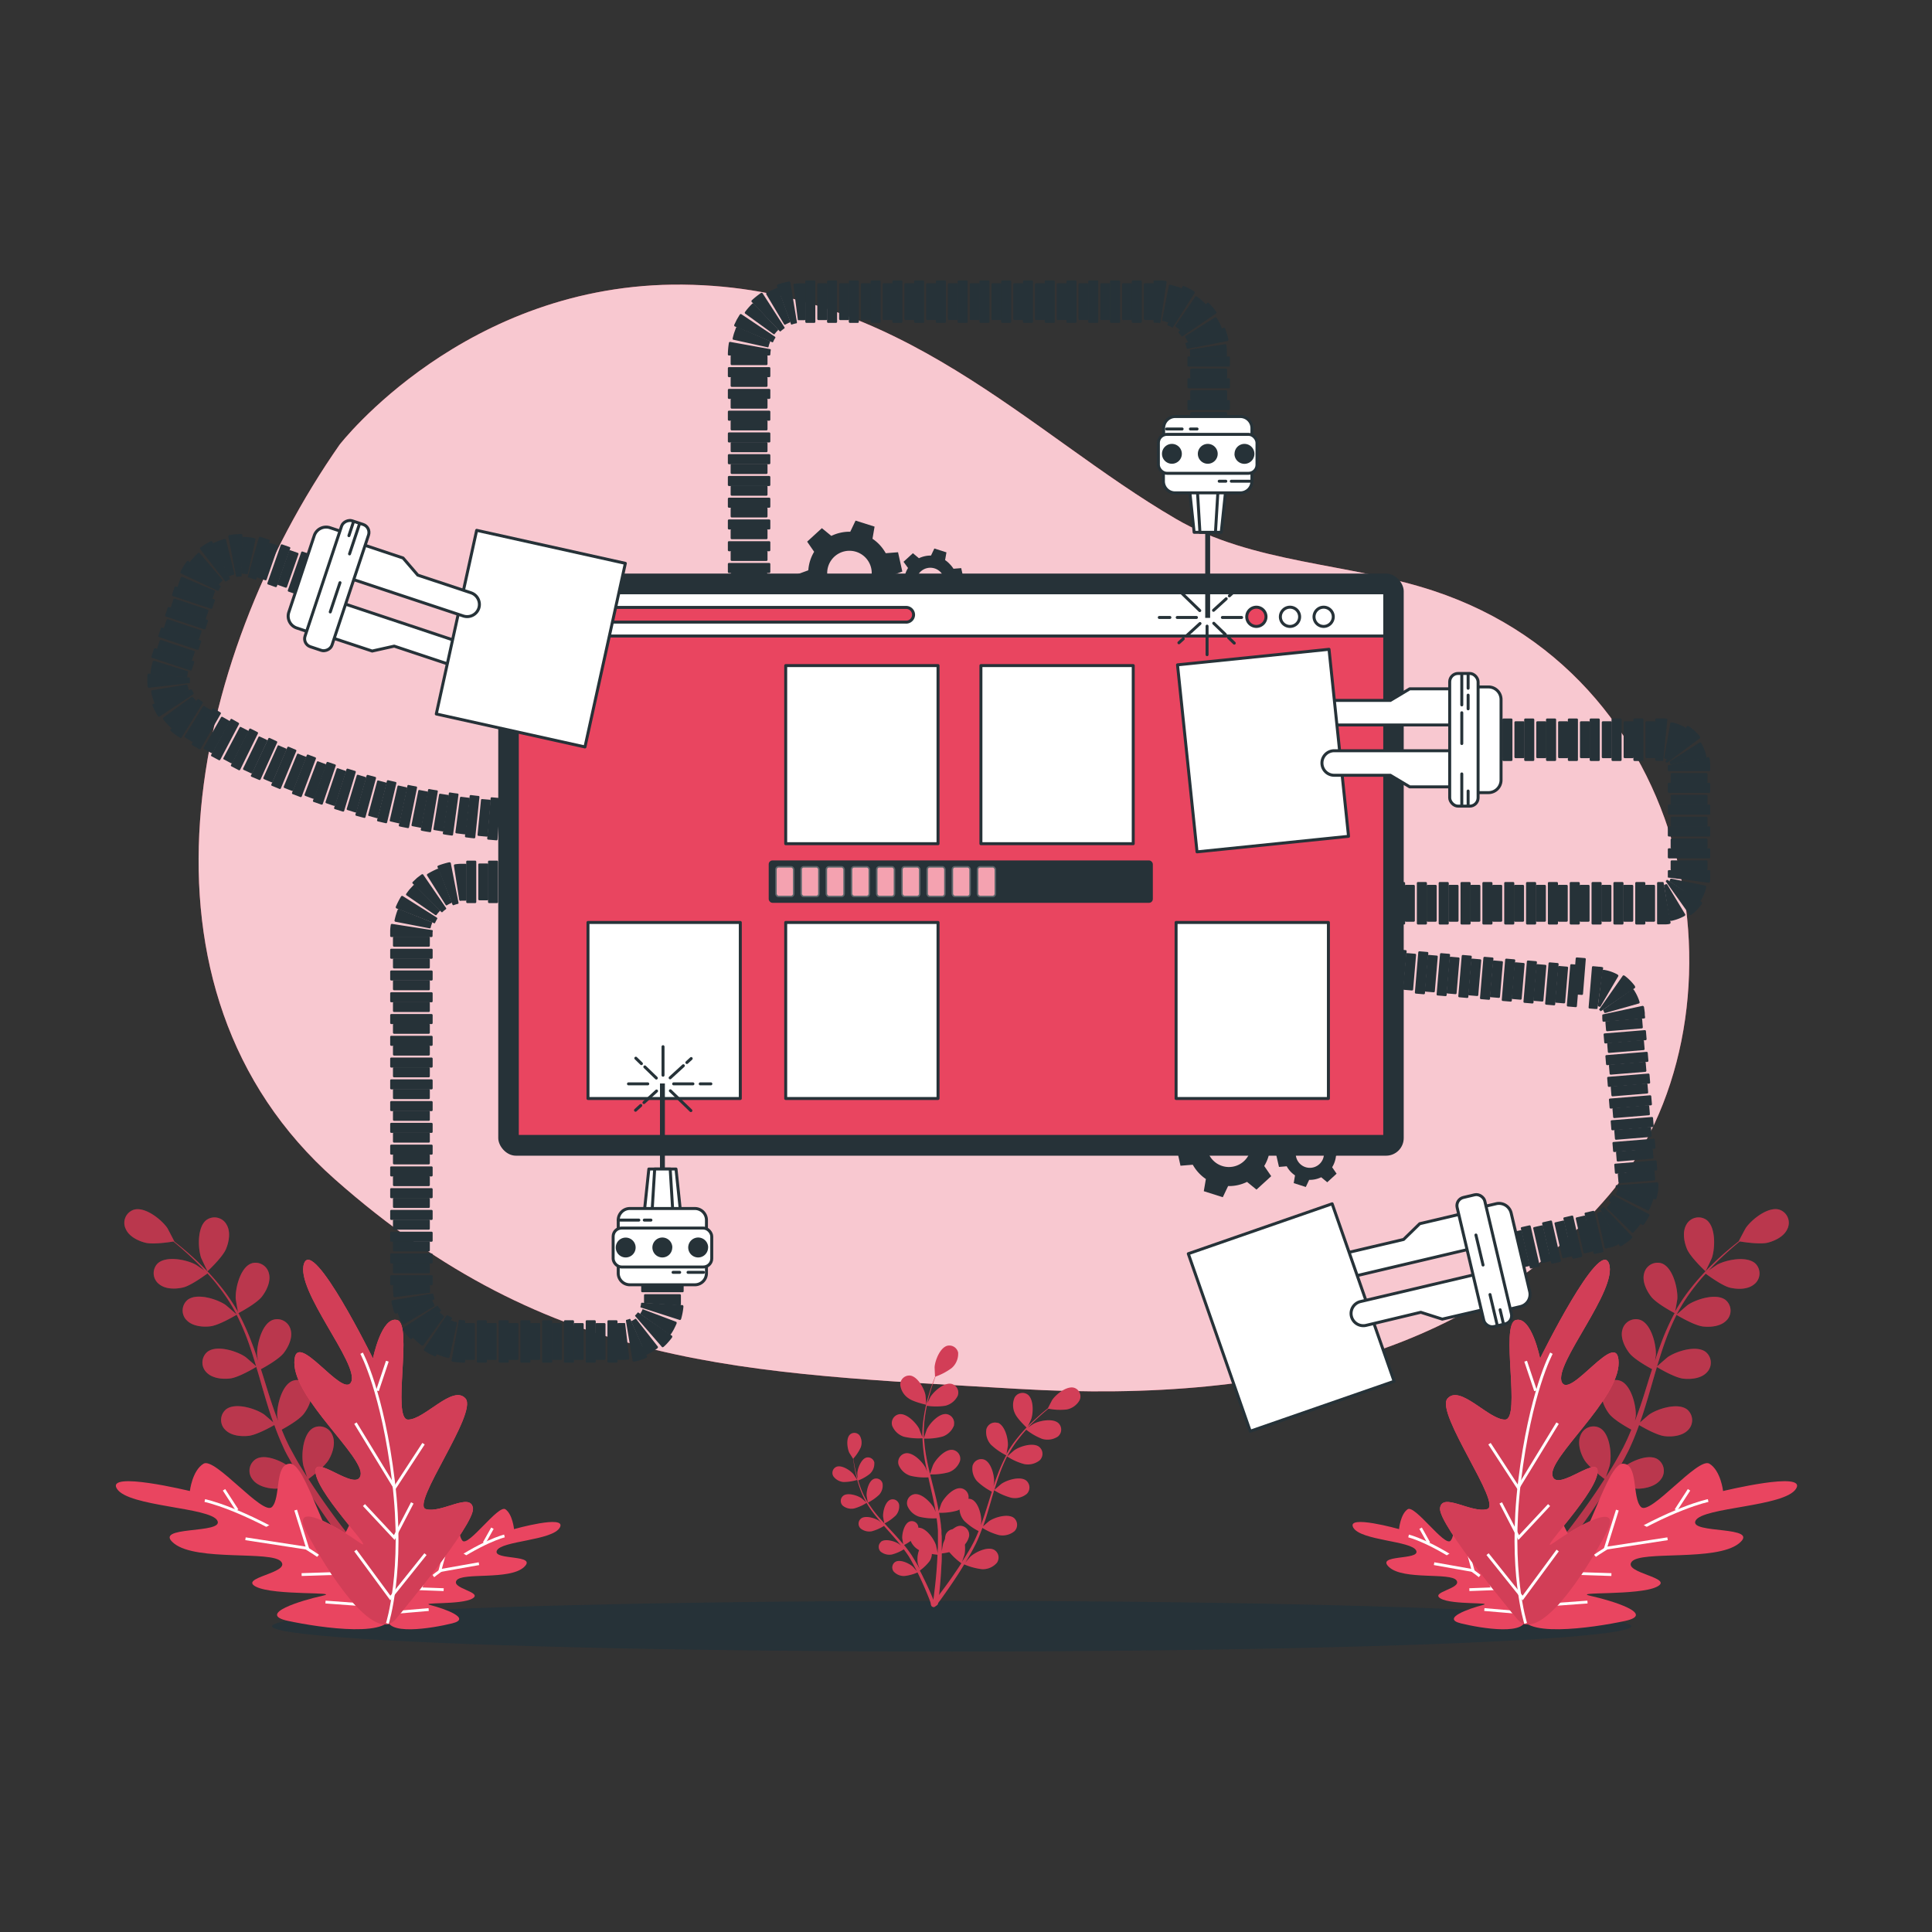 <svg xmlns="http://www.w3.org/2000/svg" viewBox="0 0 500 500"><rect x="0" y="0" width="500" height="500" fill="#333333" stroke="none"/><g id="freepik--background-simple--inject-84"><path d="M86.71,305.24c55.88,49.39,105.86,50,176.56,54.19s120.16-11.56,153.08-50.07c38-44.49,24.67-133.36-45.41-156.47-21.9-7.24-46.82-7-66.69-18.65-37.94-22.15-71.22-60-127.57-60.58s-88.79,41.42-88.79,41.42C49,170.8,30.83,255.85,86.71,305.24Z" style="fill:#E94560"></path><path d="M86.71,305.24c55.88,49.39,105.86,50,176.56,54.19s120.16-11.56,153.08-50.07c38-44.49,24.67-133.36-45.41-156.47-21.9-7.24-46.82-7-66.69-18.65-37.94-22.15-71.22-60-127.57-60.58s-88.79,41.42-88.79,41.42C49,170.8,30.83,255.85,86.71,305.24Z" style="fill:#fff;opacity:0.7;isolation:isolate"></path></g><g id="freepik--Shadow--inject-84"><ellipse cx="246.28" cy="420.86" rx="175.9" ry="6.56" style="fill:#263238"></ellipse></g><g id="freepik--Portfolio--inject-84"><path d="M325.92,289.08a10.34,10.34,0,0,0-1.91-1.65l.54-3.15-4.92-1.56-1.37,2.89a10.51,10.51,0,0,0-4.9,1.08l-2.45-2-3.81,3.48,1.81,2.63a10.54,10.54,0,0,0-1.51,4.78l-3,1.11,1.11,5,3.18-.26a10.87,10.87,0,0,0,3.39,3.7l-.54,3.15,4.92,1.56,1.37-2.89a10.51,10.51,0,0,0,4.9-1.08l2.45,2,3.81-3.48-1.81-2.63a10.54,10.54,0,0,0,1.51-4.78l3-1.1-1.11-5.05-3.18.26A10.42,10.42,0,0,0,325.92,289.08Zm-4,11.44a5.74,5.74,0,1,1,.36-8.11,5.74,5.74,0,0,1-.36,8.11Z" style="fill:#263238"></path><path d="M344,294a7.2,7.2,0,0,0-1.22-1.05l.34-2L340,290l-.87,1.84a6.86,6.86,0,0,0-3.12.68l-1.56-1.3L332,293.35l1.15,1.67a7,7,0,0,0-1,3l-1.9.71L331,302l2-.17a7.07,7.07,0,0,0,.93,1.31,7.2,7.2,0,0,0,1.22,1.05l-.34,2,3.13,1,.87-1.84a6.86,6.86,0,0,0,3.12-.68l1.56,1.3,2.42-2.22-1.15-1.67a7,7,0,0,0,1-3l1.9-.71-.7-3.21-2,.17A7,7,0,0,0,344,294Zm-2.55,7.28a3.65,3.65,0,1,1,.23-5.16,3.65,3.65,0,0,1-.23,5.16Z" style="fill:#263238"></path><path d="M227.72,141.08a10.8,10.8,0,0,0-1.92-1.65l.54-3.14-4.92-1.56-1.37,2.88a10.79,10.79,0,0,0-4.9,1.08l-2.45-2-3.81,3.49,1.81,2.62a10.7,10.7,0,0,0-1.51,4.79l-3,1.1,1.11,5,3.18-.25a10.65,10.65,0,0,0,1.47,2.05,10.09,10.09,0,0,0,1.92,1.65l-.55,3.14,4.93,1.56,1.37-2.88a10.75,10.75,0,0,0,4.89-1.08l2.46,2,3.81-3.49L229,153.81a10.71,10.71,0,0,0,1.52-4.79l3-1.1-1.11-5-3.18.25A11.45,11.45,0,0,0,227.72,141.08Zm-3.13,10.45a5.76,5.76,0,0,1-9.77-.44,5.7,5.7,0,0,1,.27-6.05,5.76,5.76,0,0,1,9.77.44A5.7,5.7,0,0,1,224.59,151.53Z" style="fill:#263238"></path><path d="M245.81,146a6.45,6.45,0,0,0-1.22-1.05l.35-2-3.13-1-.87,1.83a6.87,6.87,0,0,0-3.12.69l-1.56-1.3-2.43,2.22L235,147a6.68,6.68,0,0,0-1,3l-1.91.7.71,3.21,2-.16a6.33,6.33,0,0,0,.94,1.3,6.44,6.44,0,0,0,1.21,1l-.34,2,3.13,1,.87-1.83a6.87,6.87,0,0,0,3.12-.69l1.56,1.3,2.42-2.22-1.15-1.67a6.68,6.68,0,0,0,1-3l1.91-.7-.71-3.21-2,.16A6.8,6.8,0,0,0,245.81,146Zm-2.06,6.74a3.67,3.67,0,1,1,.18-4,3.66,3.66,0,0,1-.18,4Z" style="fill:#263238"></path><rect x="71.96" y="146.96" width="10.99" height="2.6" rx="0.27" transform="translate(-88.1 172.22) rotate(-70.65)" style="fill:#263238"></rect><rect x="75.06" y="147.8" width="9.54" height="2.6" rx="0.27" transform="translate(-87.3 175.01) rotate(-70.65)" style="fill:#263238"></rect><rect x="66.66" y="145.11" width="10.99" height="2.6" rx="0.27" transform="translate(-89.89 165.98) rotate(-70.65)" style="fill:#263238"></rect><rect x="69.75" y="145.94" width="9.54" height="2.6" rx="0.27" transform="translate(-89.09 168.77) rotate(-70.65)" style="fill:#263238"></rect><path d="M69.8,140l-3.44,9.86A.28.28,0,0,1,66,150l-1-.34-.48-.17-.28-.07c-.07,0-.1-.16-.06-.31l2.81-10c0-.14.24-.21.45-.15l.72.22.48.17,1,.34A.25.25,0,0,1,69.8,140Z" style="fill:#263238"></path><path d="M71.93,141.55,69,150a.27.27,0,0,1-.34.17l-2-.68a.27.27,0,0,1-.16-.35h0l3-8.49a.27.27,0,0,1,.34-.17l2,.68a.27.27,0,0,1,.1.37Z" style="fill:#263238"></path><path d="M62.74,138.48l-.2,10.44c0,.15-.07.27-.15.28a6.92,6.92,0,0,0-1.11.09c-.08,0-.17-.09-.2-.23l-2-10.24a.38.38,0,0,1,.33-.35,17.7,17.7,0,0,1,3-.26A.32.32,0,0,1,62.74,138.48Z" style="fill:#263238"></path><path d="M66.14,139.62l-2,8.77a.24.24,0,0,1-.22.24c-.09,0-.4-.09-.61-.11l-.62-.05c-.08,0-.16-.12-.15-.27l.1-9c0-.15.17-.28.38-.27l1.44.12a7.7,7.7,0,0,1,1.41.24C66,139.33,66.18,139.48,66.14,139.62Z" style="fill:#263238"></path><path d="M54.94,140.17l4.51,9.42c.07.14.06.27,0,.31l-.49.27a4.87,4.87,0,0,1-.47.32.31.31,0,0,1-.28-.12l-6.41-8.25a.33.33,0,0,1,.13-.45h0c.41-.28.82-.57,1.24-.84s.87-.49,1.31-.73A.33.33,0,0,1,54.94,140.17Z" style="fill:#263238"></path><path d="M58.49,139.68l2.14,8.74c0,.14,0,.27-.1.29l-.59.19c-.2.06-.38.17-.58.24s-.2,0-.27-.18l-3.94-8.08c-.07-.14,0-.32.22-.4.44-.19.87-.4,1.32-.55s.91-.3,1.37-.43C58.26,139.45,58.46,139.53,58.49,139.68Z" style="fill:#263238"></path><path d="M48.74,145.19,57,151.58c.12.09.18.21.12.27a6.61,6.61,0,0,0-.57,1c0,.07-.18.08-.31,0l-9.44-4.46a.34.34,0,0,1-.07-.47,18,18,0,0,1,1.56-2.56C48.42,145.16,48.63,145.1,48.74,145.19Z" style="fill:#263238"></path><path d="M51.69,143.14,57.51,150c.1.11.12.25.05.31a3,3,0,0,0-.44.43,2.55,2.55,0,0,0-.4.47c-.06.07-.2,0-.32,0l-7.16-5.45a.34.34,0,0,1,0-.46,12.25,12.25,0,0,1,.94-1.09c.32-.35.65-.68,1-1a.32.32,0,0,1,.45-.11Z" style="fill:#263238"></path><rect x="48.77" y="149.17" width="2.6" height="10.99" rx="0.27" transform="translate(-112.5 153.24) rotate(-71.56)" style="fill:#263238"></rect><path d="M47.17,149.3l8.28,3.51c.14.06.23.17.2.26-.13.27-.39,1.06-.6,1.69a.27.27,0,0,1-.34.17l-8.53-2.85a.27.27,0,0,1-.18-.34h0c.24-.68.38-1.2.78-2.19A.32.32,0,0,1,47.17,149.3Z" style="fill:#263238"></path><rect x="47" y="154.5" width="2.6" height="10.99" rx="0.27" transform="translate(-118.76 155.2) rotate(-71.56)" style="fill:#263238"></rect><rect x="47.78" y="152.81" width="2.6" height="9.54" rx="0.27" transform="translate(-115.93 154.33) rotate(-71.57)" style="fill:#263238"></rect><rect x="45.21" y="159.8" width="2.6" height="10.99" rx="0.27" transform="translate(-125.01 157.16) rotate(-71.57)" style="fill:#263238"></rect><rect x="46.01" y="158.15" width="2.6" height="9.54" rx="0.27" transform="translate(-122.21 156.29) rotate(-71.57)" style="fill:#263238"></rect><rect x="43.43" y="165.16" width="2.6" height="10.99" rx="0.27" transform="translate(-131.31 159.11) rotate(-71.56)" style="fill:#263238"></rect><rect x="44.23" y="163.5" width="2.6" height="9.54" rx="0.27" transform="translate(-128.5 158.24) rotate(-71.56)" style="fill:#263238"></rect><path d="M38.48,174.32l10.4,1c.15,0,.26.09.25.17v1.12c0,.19-.1.16-.25.18L38.53,178a.37.37,0,0,1-.32-.35q-.06-.75-.09-1.5c0-.5,0-1,.05-1.5C38.19,174.47,38.33,174.3,38.48,174.32Z" style="fill:#263238"></path><path d="M39.88,171l8.58,2.67c.15.05.25.16.22.24l-.09.3-.06.31-.06.3v.31c0,.09-.14.15-.29.14l-9-.78a.34.34,0,0,1-.23-.4l.08-.71.13-.71.15-.7.19-.69A.42.42,0,0,1,39.88,171Z" style="fill:#263238"></path><path d="M39.58,182.22l9.73-3.8h.31a4,4,0,0,0,.24.51,2.87,2.87,0,0,0,.28.48.28.28,0,0,1-.15.28l-8.7,5.78c-.13.09-.32,0-.44-.18-.26-.42-.52-.85-.74-1.3s-.44-.89-.63-1.35A.29.29,0,0,1,39.58,182.22Z" style="fill:#263238"></path><path d="M39.35,178.64l8.87-1.47c.15,0,.28,0,.29.12l.15.6c.07.2.12.4.19.6s-.05.19-.19.25l-8.36,3.32c-.14.06-.31-.05-.39-.24-.17-.45-.3-.91-.45-1.37a13.93,13.93,0,0,1-.32-1.39C39.1,178.85,39.2,178.66,39.35,178.64Z" style="fill:#263238"></path><path d="M44.11,188.78l7-7.76c.1-.11.23-.15.29-.11s.28.25.44.35l.24.16.3.19a.27.27,0,0,1,.08.37L47,190.86a.28.28,0,0,1-.38.09c-.13-.07-.36-.22-.56-.36l-.62-.42c-.41-.28-.78-.62-1.17-.93C44.06,189.1,44,188.89,44.11,188.78Z" style="fill:#263238"></path><path d="M42.3,185.68l7.27-5.29c.12-.09.27-.1.32,0a7.26,7.26,0,0,0,.83.92c.06.06,0,.21-.07.32l-6,6.73a.32.32,0,0,1-.45-.06h0a16.86,16.86,0,0,1-1.93-2.12.35.35,0,0,1,0-.49Z" style="fill:#263238"></path><path d="M49.63,192.46l5.33-9a.28.28,0,0,1,.37-.1l1.71,1a.28.28,0,0,1,.09.37l-5.2,9.06a.28.28,0,0,1-.37.1h0l-1.82-1.08A.28.28,0,0,1,49.63,192.46Z" style="fill:#263238"></path><path d="M47.79,190.52l4.71-7.67a.27.27,0,0,1,.36-.1l1.72,1a.26.26,0,0,1,.09.37l-4.59,7.73a.28.28,0,0,1-.38.1l-1.81-1.09A.27.27,0,0,1,47.79,190.52Z" style="fill:#263238"></path><path d="M54.65,195.33l5-9.14a.26.26,0,0,1,.34-.13h0l1.75,1a.27.27,0,0,1,.1.36L57,196.62a.27.27,0,0,1-.36.11h0l-1.87-1a.28.28,0,0,1-.12-.38Z" style="fill:#263238"></path><path d="M52.75,193.46l4.45-7.82a.28.28,0,0,1,.37-.11l1.75,1a.27.27,0,0,1,.1.37h0l-4.34,7.88a.28.28,0,0,1-.37.11l-1.85-1a.26.26,0,0,1-.17-.32A.24.24,0,0,1,52.75,193.46Z" style="fill:#263238"></path><path d="M59.76,198l4.74-9.3a.27.27,0,0,1,.36-.13h0l1.78.9a.27.27,0,0,1,.11.36h0l-4.6,9.37a.28.28,0,0,1-.37.12l-1.89-1A.28.28,0,0,1,59.76,198Z" style="fill:#263238"></path><path d="M57.8,196.23l4.2-7.95a.27.27,0,0,1,.36-.13h0l1.78.91a.26.26,0,0,1,.12.35h0l-4.08,8a.29.29,0,0,1-.37.12l-1.88-1A.26.26,0,0,1,57.8,196.23Z" style="fill:#263238"></path><path d="M65,200.58l4.44-9.45a.27.27,0,0,1,.35-.14l1.81.84a.27.27,0,0,1,.12.36l-4.29,9.52a.27.27,0,0,1-.36.14h0l-2-.84a.28.28,0,0,1-.12-.38Z" style="fill:#263238"></path><path d="M62.94,198.84l3.94-8.09a.26.26,0,0,1,.34-.13h0l1.82.85a.26.26,0,0,1,.12.35h0L65.35,200a.29.29,0,0,1-.37.13l-1.92-.89a.27.27,0,0,1-.13-.37Z" style="fill:#263238"></path><path d="M70.23,203l4.13-9.59a.28.28,0,0,1,.35-.15l1.84.78a.26.26,0,0,1,.13.34h0l-4,9.65a.26.26,0,0,1-.35.14h0l-2-.82A.27.27,0,0,1,70.23,203Z" style="fill:#263238"></path><path d="M68.16,201.27l3.68-8.21a.25.25,0,0,1,.32-.15h0c.61.29,1.23.53,1.84.8a.27.27,0,0,1,.15.34h0l-3.56,8.26a.26.26,0,0,1-.35.14h0c-.65-.28-1.31-.53-1.94-.83A.29.29,0,0,1,68.16,201.27Z" style="fill:#263238"></path><path d="M75.58,205.17l3.82-9.72a.26.26,0,0,1,.34-.16l1.87.71a.27.27,0,0,1,.15.34h0l-3.67,9.77a.29.29,0,0,1-.36.16l-2-.76a.27.27,0,0,1-.15-.34Z" style="fill:#263238"></path><path d="M73.45,203.54l3.42-8.33a.26.26,0,0,1,.33-.15h0c.61.27,1.24.51,1.86.74a.27.27,0,0,1,.15.35l-3.29,8.38a.28.28,0,0,1-.36.15c-.66-.25-1.32-.5-2-.78A.28.28,0,0,1,73.45,203.54Z" style="fill:#263238"></path><path d="M81,207.2l3.51-9.84a.28.28,0,0,1,.34-.17l1.88.65a.25.25,0,0,1,.16.33h0l-3.36,9.89a.28.28,0,0,1-.35.17l-2-.69A.27.27,0,0,1,81,207.2Z" style="fill:#263238"></path><path d="M78.82,205.63,82,197.2a.26.26,0,0,1,.34-.16c.63.24,1.25.48,1.88.69a.25.25,0,0,1,.16.33h0l-3,8.48a.29.29,0,0,1-.35.17c-.67-.22-1.33-.48-2-.73a.29.29,0,0,1-.21-.35Z" style="fill:#263238"></path><path d="M86.47,209.06l3.19-9.94a.27.27,0,0,1,.33-.19l1.91.59a.26.26,0,0,1,.17.33h0l-3,10a.27.27,0,0,1-.33.19h0l-2-.62a.27.27,0,0,1-.27-.25A.3.3,0,0,1,86.47,209.06Z" style="fill:#263238"></path><path d="M84.25,207.55,87.12,199a.27.27,0,0,1,.34-.17c.63.21,1.25.44,1.89.63a.27.27,0,0,1,.17.34l-2.74,8.57a.29.29,0,0,1-.35.18c-.68-.21-1.34-.45-2-.68A.28.28,0,0,1,84.25,207.55Z" style="fill:#263238"></path><path d="M92,210.74l2.87-10a.27.27,0,0,1,.33-.19l1.92.52a.27.27,0,0,1,.19.33l-2.73,10.08a.27.27,0,0,1-.33.19l-2.06-.55a.28.28,0,0,1-.2-.34A.06.06,0,0,1,92,210.74Z" style="fill:#263238"></path><path d="M89.74,209.3l2.59-8.61a.26.26,0,0,1,.32-.18h0l1.92.58a.27.27,0,0,1,.18.33l-2.47,8.65a.28.28,0,0,1-.34.19l-2-.62a.28.28,0,0,1-.22-.31Z" style="fill:#263238"></path><path d="M97.59,212.24l2.54-10.12a.26.26,0,0,1,.31-.2h0l1.94.45a.26.26,0,0,1,.2.31h0l-2.4,10.17a.28.28,0,0,1-.33.2l-2.07-.48A.28.28,0,0,1,97.59,212.24Z" style="fill:#263238"></path><path d="M95.28,210.88l2.32-8.7a.25.25,0,0,1,.31-.19h0l1.93.52a.25.25,0,0,1,.19.31v0l-2.19,8.73a.25.25,0,0,1-.31.19h0l-2-.55a.27.27,0,0,1-.25-.29A.06.06,0,0,0,95.28,210.88Z" style="fill:#263238"></path><path d="M103.22,213.56l2.22-10.21a.24.24,0,0,1,.29-.2h0c.65.15,1.3.26,2,.39a.27.27,0,0,1,.2.32l-2.07,10.23a.28.28,0,0,1-.33.22h0c-.69-.14-1.39-.26-2.08-.42a.29.29,0,0,1-.25-.32Z" style="fill:#263238"></path><path d="M100.87,212.27l2-8.76a.25.25,0,0,1,.3-.21h0l2,.45a.28.28,0,0,1,.2.33l-1.91,8.79a.26.26,0,0,1-.31.2h0l-2.06-.47a.26.26,0,0,1-.22-.31Z" style="fill:#263238"></path><path d="M108.89,214.69l1.89-10.27a.27.27,0,0,1,.31-.22c.65.14,1.3.24,2,.34a.25.25,0,0,1,.21.3h0l-1.73,10.3a.26.26,0,0,1-.31.22h0c-.7-.1-1.4-.21-2.09-.36a.29.29,0,0,1-.27-.31Z" style="fill:#263238"></path><path d="M106.5,213.49l1.75-8.83a.25.25,0,0,1,.3-.21h0l2,.38a.27.27,0,0,1,.21.32L109.11,214a.27.27,0,0,1-.32.21h0l-2.07-.4A.28.28,0,0,1,106.5,213.49Z" style="fill:#263238"></path><path d="M114.6,215.64l1.56-10.33a.24.24,0,0,1,.28-.22h0c.66.1,1.31.21,2,.28a.27.27,0,0,1,.22.31L117.25,216a.28.28,0,0,1-.31.24c-.71-.08-1.41-.19-2.11-.31A.27.27,0,0,1,114.6,215.64Z" style="fill:#263238"></path><path d="M112.17,214.52l1.46-8.88a.27.27,0,0,1,.31-.22l2,.31a.27.27,0,0,1,.22.31l-1.33,8.9a.29.29,0,0,1-.32.23l-2.09-.34a.25.25,0,0,1-.25-.27Z" style="fill:#263238"></path><path d="M120.33,216.41,121.55,206a.27.27,0,0,1,.29-.24c.66.07,1.32.17,2,.23a.26.26,0,0,1,.24.28h0L123,216.71a.29.29,0,0,1-.3.25c-.71-.06-1.41-.17-2.11-.25A.29.29,0,0,1,120.33,216.41Z" style="fill:#263238"></path><path d="M117.86,215.37l1.18-8.92a.28.28,0,0,1,.3-.24l2,.25a.26.26,0,0,1,.22.29h0l-1,8.94a.29.29,0,0,1-.31.24l-2.1-.26a.28.28,0,0,1-.29-.27Z" style="fill:#263238"></path><path d="M126.09,217l.88-10.41a.26.26,0,0,1,.28-.25l2,.18a.27.27,0,0,1,.24.29l-.72,10.41a.29.29,0,0,1-.3.26l-2.12-.19a.27.27,0,0,1-.26-.28Z" style="fill:#263238"></path><path d="M123.59,216l.89-8.95a.26.26,0,0,1,.28-.25l2,.17a.29.29,0,0,1,.24.3l-.76,9a.27.27,0,0,1-.29.25h0l-2.1-.19a.26.26,0,0,1-.26-.26A.17.17,0,0,1,123.59,216Z" style="fill:#263238"></path><path d="M131.86,217.38,132.4,207a.27.27,0,0,1,.28-.26h0l2,.11a.26.26,0,0,1,.25.28l-.38,10.44a.28.28,0,0,1-.29.26l-2.12-.11a.28.28,0,0,1-.28-.3Z" style="fill:#263238"></path><path d="M129.33,216.52l.6-9a.28.28,0,0,1,.28-.26l2,.11a.27.27,0,0,1,.24.29l-.46,9a.28.28,0,0,1-.29.26l-2.11-.11A.28.28,0,0,1,129.33,216.52Z" style="fill:#263238"></path><path d="M137.65,217.58l.19-10.44a.28.28,0,0,1,.27-.27h2a.27.27,0,0,1,.26.28h0v10.44a.27.27,0,0,1-.27.27H138a.27.27,0,0,1-.32-.21Z" style="fill:#263238"></path><path d="M135.09,216.81l.3-9a.28.28,0,0,1,.27-.27h2a.28.28,0,0,1,.26.28l-.17,9a.28.28,0,0,1-.28.27h-2.12a.26.26,0,0,1-.26-.26Z" style="fill:#263238"></path><rect x="143.36" y="206.93" width="2.6" height="10.99" rx="0.27" style="fill:#263238"></rect><rect x="140.85" y="207.65" width="2.6" height="9.54" rx="0.27" style="fill:#263238"></rect><rect x="165.94" y="331.83" width="10.99" height="2.6" rx="0.27" style="fill:#263238"></rect><rect x="166.67" y="329.31" width="9.54" height="2.6" rx="0.27" style="fill:#263238"></rect><path d="M166.19,337.15l10.43.61c.15,0,.26.2.25.43a17.39,17.39,0,0,1-.58,3.11c-.06.22-.24.36-.38.31l-9.94-3.2a.23.23,0,0,1-.23-.2,5,5,0,0,0,.18-.94C165.92,337.2,166,337.15,166.19,337.15Z" style="fill:#263238"></path><path d="M166.94,334.94h9a.28.28,0,0,1,.28.27v2.26c0,.22-.14.39-.29.38l-9-.6c-.15,0-.27-.09-.26-.17v-1.87A.27.27,0,0,1,166.94,334.94Z" style="fill:#263238"></path><path d="M165.31,339.75l8.59,5.94c.12.08.11.3,0,.49-.31.42-.65.83-1,1.22a10.67,10.67,0,0,1-1.11,1.12c-.17.16-.39.19-.48.07l-6.84-7.89c-.1-.11-.14-.24-.09-.29a1.82,1.82,0,0,0,.34-.34,2.85,2.85,0,0,0,.31-.38C165.05,339.64,165.19,339.66,165.31,339.75Z" style="fill:#263238"></path><path d="M166.55,338.9l8.42,3.18c.14.05.19.26.12.47-.19.47-.42.91-.64,1.37a13.73,13.73,0,0,1-.77,1.29c-.12.19-.33.26-.45.17l-7.36-5.18c-.12-.09-.17-.21-.13-.28l.28-.47a2.94,2.94,0,0,0,.23-.51C166.31,338.76,166.41,338.85,166.55,338.9Z" style="fill:#263238"></path><path d="M163.19,341.51l4.27,9.53c.06.13-.06.33-.27.41-.49.19-1,.38-1.49.54a12,12,0,0,1-1.54.38c-.23,0-.43-.05-.45-.2L162,341.87c0-.15,0-.27.08-.28s.31-.09.46-.12l.46-.16S163.13,341.37,163.19,341.51Z" style="fill:#263238"></path><path d="M164.7,341.43l5.55,7.08c.09.12,0,.32-.15.46a12.89,12.89,0,0,1-1.25.83,11.44,11.44,0,0,1-1.34.71c-.19.1-.4.06-.46-.08l-3.61-8.24c-.06-.14-.05-.28,0-.32a2.3,2.3,0,0,0,.49-.26,2.8,2.8,0,0,0,.46-.3C164.47,341.26,164.6,341.32,164.7,341.43Z" style="fill:#263238"></path><rect x="157.21" y="341.68" width="2.6" height="10.99" rx="0.27" style="fill:#263238"></rect><path d="M161.8,342.63l1.06,8.94a.35.35,0,0,1-.36.31c-.49,0-1,.06-1.47.07h-1a.28.28,0,0,1-.27-.28v-9a.27.27,0,0,1,.27-.27h1.6C161.71,342.38,161.79,342.48,161.8,342.63Z" style="fill:#263238"></path><rect x="151.58" y="341.68" width="2.6" height="10.99" rx="0.27" style="fill:#263238"></rect><rect x="154.1" y="342.41" width="2.6" height="9.54" rx="0.27" style="fill:#263238"></rect><rect x="145.95" y="341.68" width="2.6" height="10.99" rx="0.27" style="fill:#263238"></rect><rect x="148.46" y="342.41" width="2.6" height="9.54" rx="0.27" style="fill:#263238"></rect><rect x="140.31" y="341.68" width="2.6" height="10.99" rx="0.27" style="fill:#263238"></rect><rect x="142.83" y="342.41" width="2.6" height="9.54" rx="0.27" style="fill:#263238"></rect><rect x="134.68" y="341.68" width="2.6" height="10.99" rx="0.27" style="fill:#263238"></rect><rect x="137.2" y="342.41" width="2.6" height="9.54" rx="0.27" style="fill:#263238"></rect><rect x="129.05" y="341.68" width="2.6" height="10.99" rx="0.27" style="fill:#263238"></rect><rect x="131.56" y="342.41" width="2.6" height="9.54" rx="0.27" style="fill:#263238"></rect><rect x="123.41" y="341.68" width="2.6" height="10.99" rx="0.27" style="fill:#263238"></rect><rect x="125.93" y="342.41" width="2.6" height="9.54" rx="0.27" style="fill:#263238"></rect><path d="M120.39,342v10.4c0,.15-.11.27-.33.26a19.74,19.74,0,0,1-2.87-.25.32.32,0,0,1-.33-.33l1.87-10.27c0-.15.12-.26.21-.25a8.54,8.54,0,0,0,1.24.12A.29.29,0,0,1,120.39,342Z" style="fill:#263238"></path><rect x="120.3" y="342.41" width="2.6" height="9.54" rx="0.27" style="fill:#263238"></rect><path d="M116.93,341.28l-4.07,9.62c-.06.14-.26.18-.45.09l-1.3-.63c-.42-.24-.83-.49-1.24-.74-.17-.11-.25-.31-.17-.43l5.81-8.68c.09-.12.22-.19.29-.14l.53.32c.19.09.38.17.56.27S117,341.14,116.93,341.28Z" style="fill:#263238"></path><path d="M118.26,342.45l-1.93,8.79a.33.33,0,0,1-.42.18c-.44-.12-.9-.22-1.34-.37l-1.3-.48a.32.32,0,0,1-.24-.37v0l3.56-8.26c.06-.14.17-.21.27-.18l.63.23c.21.07.43.11.65.17S118.29,342.31,118.26,342.45Z" style="fill:#263238"></path><path d="M114.08,339.29l-7.55,7.22a.36.36,0,0,1-.46-.09,21.54,21.54,0,0,1-1.79-2.25.33.33,0,0,1,0-.47L113,338c.13-.08.27-.08.31,0a10.73,10.73,0,0,0,.78,1C114.22,339.05,114.18,339.19,114.08,339.29Z" style="fill:#263238"></path><path d="M114.83,340.91l-5.27,7.28a.33.33,0,0,1-.45,0,19.15,19.15,0,0,1-2.09-1.83.33.33,0,0,1,0-.45l6.54-6.17c.11-.1.26-.13.32-.06a8.48,8.48,0,0,0,1,.89A.32.32,0,0,1,114.83,340.91Z" style="fill:#263238"></path><path d="M112.24,336.35l-9.8,3.62a.39.39,0,0,1-.38-.26,9.67,9.67,0,0,1-.42-1.39c-.11-.46-.26-.93-.33-1.4,0-.21.07-.4.21-.42l10.31-1.71c.14,0,.27,0,.29.12a4.34,4.34,0,0,0,.14.6,3.09,3.09,0,0,0,.18.59C112.47,336.18,112.38,336.29,112.24,336.35Z" style="fill:#263238"></path><path d="M112.29,338.12l-7.73,4.61a.33.33,0,0,1-.42-.18c-.25-.39-.43-.82-.64-1.23A10.52,10.52,0,0,1,103,340a.32.32,0,0,1,.13-.43l8.46-3.07a.26.26,0,0,1,.31.07,3.76,3.76,0,0,0,.27.62,4.25,4.25,0,0,0,.31.6A.44.44,0,0,1,112.29,338.12Z" style="fill:#263238"></path><rect x="100.98" y="330.02" width="10.99" height="2.6" rx="0.27" style="fill:#263238"></rect><path d="M111.06,334.57l-8.92,1.14a.36.36,0,0,1-.33-.33c0-.46-.06-.92-.08-1.38v-1.19a.27.27,0,0,1,.27-.27h9a.27.27,0,0,1,.27.27v1.55C111.27,334.58,111.21,334.55,111.06,334.57Z" style="fill:#263238"></path><rect x="100.98" y="324.39" width="10.99" height="2.6" rx="0.27" style="fill:#263238"></rect><rect x="101.7" y="326.91" width="9.54" height="2.6" rx="0.27" style="fill:#263238"></rect><rect x="100.98" y="318.76" width="10.99" height="2.6" rx="0.27" style="fill:#263238"></rect><rect x="101.7" y="321.27" width="9.54" height="2.6" rx="0.27" style="fill:#263238"></rect><rect x="100.98" y="313.12" width="10.99" height="2.6" rx="0.27" style="fill:#263238"></rect><rect x="101.7" y="315.64" width="9.54" height="2.6" rx="0.27" style="fill:#263238"></rect><rect x="100.98" y="307.49" width="10.99" height="2.6" rx="0.27" style="fill:#263238"></rect><rect x="101.7" y="310.01" width="9.54" height="2.6" rx="0.27" style="fill:#263238"></rect><rect x="100.98" y="301.86" width="10.99" height="2.6" rx="0.27" style="fill:#263238"></rect><rect x="101.7" y="304.37" width="9.54" height="2.6" rx="0.27" style="fill:#263238"></rect><rect x="100.98" y="296.23" width="10.99" height="2.6" rx="0.27" style="fill:#263238"></rect><rect x="101.7" y="298.74" width="9.54" height="2.6" rx="0.27" style="fill:#263238"></rect><rect x="100.98" y="290.59" width="10.99" height="2.6" rx="0.27" style="fill:#263238"></rect><rect x="101.7" y="293.11" width="9.54" height="2.6" rx="0.27" style="fill:#263238"></rect><rect x="100.98" y="284.96" width="10.99" height="2.6" rx="0.27" style="fill:#263238"></rect><rect x="101.7" y="287.47" width="9.54" height="2.6" rx="0.27" style="fill:#263238"></rect><rect x="100.98" y="279.33" width="10.99" height="2.6" rx="0.27" style="fill:#263238"></rect><rect x="101.7" y="281.84" width="9.54" height="2.6" rx="0.27" style="fill:#263238"></rect><rect x="100.98" y="273.69" width="10.99" height="2.6" rx="0.27" style="fill:#263238"></rect><rect x="101.7" y="276.21" width="9.54" height="2.6" rx="0.27" style="fill:#263238"></rect><rect x="100.98" y="268.06" width="10.99" height="2.6" rx="0.27" style="fill:#263238"></rect><rect x="101.7" y="270.58" width="9.54" height="2.6" rx="0.27" style="fill:#263238"></rect><rect x="100.98" y="262.43" width="10.99" height="2.6" rx="0.27" style="fill:#263238"></rect><rect x="101.7" y="264.94" width="9.54" height="2.6" rx="0.27" style="fill:#263238"></rect><rect x="100.98" y="256.79" width="10.99" height="2.6" rx="0.27" style="fill:#263238"></rect><rect x="101.7" y="259.31" width="9.54" height="2.6" rx="0.27" style="fill:#263238"></rect><rect x="100.98" y="251.16" width="10.99" height="2.6" rx="0.27" style="fill:#263238"></rect><rect x="101.7" y="253.68" width="9.54" height="2.6" rx="0.27" style="fill:#263238"></rect><rect x="100.98" y="245.53" width="10.99" height="2.6" rx="0.27" style="fill:#263238"></rect><rect x="101.7" y="248.04" width="9.54" height="2.6" rx="0.27" style="fill:#263238"></rect><path d="M111.69,242.5H101.25a.27.27,0,0,1-.27-.27h0v-1.36a9.75,9.75,0,0,1,.14-1.43.32.32,0,0,1,.32-.34l10.32,1.6c.15,0,.26.12.25.2a3.18,3.18,0,0,0-.06.62v.32a2.54,2.54,0,0,0,0,.39A.28.28,0,0,1,111.69,242.5Z" style="fill:#263238"></path><rect x="101.7" y="242.41" width="9.54" height="2.6" rx="0.27" style="fill:#263238"></rect><path d="M112.3,238.9l-9.72-3.82a.35.35,0,0,1-.12-.46,20.7,20.7,0,0,1,1.31-2.57.34.34,0,0,1,.43-.17l8.83,5.58c.12.08.19.21.14.28a10.38,10.38,0,0,0-.57,1.1A.19.19,0,0,1,112.3,238.9Z" style="fill:#263238"></path><path d="M111.15,240.25l-8.84-1.71a.3.3,0,0,1-.2-.37v0a17.78,17.78,0,0,1,.79-2.67c.07-.19.24-.3.38-.24l8.35,3.35a.22.22,0,0,1,.2.26,9.59,9.59,0,0,0-.39,1.29A.25.25,0,0,1,111.15,240.25Z" style="fill:#263238"></path><path d="M114.19,236l-7.4-7.36a.3.3,0,0,1,.06-.43l0,0,1.06-1c.38-.3.77-.59,1.15-.87.17-.13.37-.13.46,0l5.9,8.61c.08.13.09.27,0,.33l-.5.37a6,6,0,0,1-.46.42C114.44,236.12,114.29,236.08,114.19,236Z" style="fill:#263238"></path><path d="M112.6,236.78l-7.42-5.09c-.13-.08-.13-.28,0-.44.27-.37.54-.75.84-1.11l.93-1a.32.32,0,0,1,.44-.07l6.34,6.39c.1.1.14.25.07.32l-.45.5-.41.54A.33.33,0,0,1,112.6,236.78Z" style="fill:#263238"></path><path d="M117.09,234.07l-3.87-9.7c-.06-.14.06-.31.25-.38a20.52,20.52,0,0,1,2.77-.83c.2,0,.4.05.42.2l2,10.25a.26.26,0,0,1-.11.3,8,8,0,0,0-1.18.36C117.26,234.3,117.15,234.21,117.09,234.07Z" style="fill:#263238"></path><path d="M115.32,234.17l-4.8-7.61a.32.32,0,0,1,.16-.42,20.68,20.68,0,0,1,2.48-1.27.34.34,0,0,1,.44.13l3.28,8.38a.26.26,0,0,1-.06.31,7.56,7.56,0,0,0-1.2.62C115.54,234.36,115.4,234.29,115.32,234.17Z" style="fill:#263238"></path><rect x="120.66" y="222.73" width="2.6" height="10.99" rx="0.27" style="fill:#263238"></rect><path d="M118.84,232.85,117.47,224a.34.34,0,0,1,.32-.32,10.73,10.73,0,0,1,1.38-.13h1.31a.27.27,0,0,1,.27.27h0v9a.27.27,0,0,1-.27.27h-.75a3.79,3.79,0,0,0-.67.06A.52.52,0,0,1,118.84,232.85Z" style="fill:#263238"></path><rect x="126.3" y="222.73" width="2.6" height="10.99" rx="0.27" style="fill:#263238"></rect><rect x="123.78" y="223.46" width="2.6" height="9.54" rx="0.27" style="fill:#263238"></rect><rect x="131.93" y="222.73" width="2.6" height="10.99" rx="0.27" style="fill:#263238"></rect><rect x="129.41" y="223.46" width="2.6" height="9.54" rx="0.27" style="fill:#263238"></rect><rect x="137.56" y="222.73" width="2.6" height="10.99" rx="0.27" style="fill:#263238"></rect><rect x="135.05" y="223.46" width="2.6" height="9.54" rx="0.27" style="fill:#263238"></rect><rect x="188.37" y="123.18" width="10.99" height="2.6" rx="0.27" style="fill:#263238"></rect><rect x="189.09" y="125.69" width="9.54" height="2.6" rx="0.27" style="fill:#263238"></rect><rect x="188.37" y="128.8" width="10.99" height="2.6" rx="0.27" style="fill:#263238"></rect><rect x="189.09" y="131.32" width="9.54" height="2.6" rx="0.27" style="fill:#263238"></rect><rect x="188.37" y="134.43" width="10.99" height="2.6" rx="0.27" style="fill:#263238"></rect><rect x="189.09" y="136.95" width="9.54" height="2.6" rx="0.27" style="fill:#263238"></rect><rect x="188.37" y="140.06" width="10.99" height="2.6" rx="0.27" style="fill:#263238"></rect><rect x="189.09" y="142.57" width="9.54" height="2.6" rx="0.27" style="fill:#263238"></rect><rect x="188.37" y="145.69" width="10.99" height="2.6" rx="0.27" style="fill:#263238"></rect><rect x="189.09" y="148.2" width="9.54" height="2.6" rx="0.27" style="fill:#263238"></rect><rect x="188.37" y="151.31" width="10.99" height="2.6" rx="0.27" style="fill:#263238"></rect><rect x="189.09" y="153.83" width="9.54" height="2.6" rx="0.27" style="fill:#263238"></rect><rect x="188.37" y="156.94" width="10.99" height="2.6" rx="0.27" style="fill:#263238"></rect><rect x="189.09" y="159.46" width="9.54" height="2.6" rx="0.27" style="fill:#263238"></rect><rect x="188.37" y="117.54" width="10.99" height="2.6" rx="0.27" style="fill:#263238"></rect><rect x="189.09" y="120.06" width="9.54" height="2.6" rx="0.27" style="fill:#263238"></rect><rect x="188.37" y="111.91" width="10.99" height="2.6" rx="0.27" style="fill:#263238"></rect><rect x="189.09" y="114.43" width="9.54" height="2.6" rx="0.27" style="fill:#263238"></rect><rect x="188.37" y="106.28" width="10.99" height="2.6" rx="0.27" style="fill:#263238"></rect><rect x="189.09" y="108.79" width="9.54" height="2.6" rx="0.27" style="fill:#263238"></rect><rect x="188.37" y="100.64" width="10.99" height="2.6" rx="0.27" style="fill:#263238"></rect><rect x="189.09" y="103.16" width="9.54" height="2.6" rx="0.27" style="fill:#263238"></rect><rect x="188.37" y="95.01" width="10.99" height="2.6" rx="0.27" style="fill:#263238"></rect><rect x="189.09" y="97.53" width="9.54" height="2.6" rx="0.27" style="fill:#263238"></rect><path d="M199.08,92H188.64c-.15,0-.28-.1-.27-.33a19.75,19.75,0,0,1,.26-2.87.31.31,0,0,1,.33-.32l10.27,1.86c.15,0,.26.12.25.21a8.54,8.54,0,0,0-.12,1.24A.31.31,0,0,1,199.08,92Z" style="fill:#263238"></path><rect x="189.09" y="91.89" width="9.54" height="2.6" rx="0.27" style="fill:#263238"></rect><path d="M199.75,88.53l-9.61-4.07c-.14-.06-.18-.26-.09-.45l.63-1.3c.24-.42.49-.83.74-1.24.11-.18.3-.25.42-.17l8.68,5.81c.13.08.19.21.15.29l-.33.53c-.08.19-.17.38-.26.56S199.89,88.59,199.75,88.53Z" style="fill:#263238"></path><path d="M198.58,89.86l-8.78-1.94c-.15,0-.23-.21-.18-.41.12-.45.22-.9.37-1.34l.47-1.31a.32.32,0,0,1,.39-.23h0l8.26,3.56c.14.06.22.18.19.27s-.15.43-.23.64-.11.43-.18.65S198.73,89.89,198.58,89.86Z" style="fill:#263238"></path><path d="M201.74,85.67l-7.21-7.55c-.11-.11-.07-.31.09-.45a21.63,21.63,0,0,1,2.25-1.8.35.35,0,0,1,.47,0l5.66,8.8c.08.12.09.26,0,.31a10.73,10.73,0,0,0-1,.78C202,85.82,201.85,85.78,201.74,85.67Z" style="fill:#263238"></path><path d="M200.13,86.43l-7.29-5.28a.33.33,0,0,1,0-.45,18,18,0,0,1,1.82-2.09.33.33,0,0,1,.45,0l6.18,6.54c.1.11.12.25.05.32a8.39,8.39,0,0,0-.88,1A.28.28,0,0,1,200.13,86.43Z" style="fill:#263238"></path><path d="M204.69,83.83,201.07,74c-.06-.14.06-.31.26-.39a11,11,0,0,1,1.38-.42,13.11,13.11,0,0,1,1.41-.32.35.35,0,0,1,.42.21l1.7,10.3c0,.15,0,.28-.11.29a4.15,4.15,0,0,0-.61.14,3.09,3.09,0,0,0-.59.18C204.85,84.06,204.74,84,204.69,83.83Z" style="fill:#263238"></path><path d="M202.91,83.88l-4.6-7.73c-.08-.12,0-.31.17-.42A22.6,22.6,0,0,1,201,74.55a.34.34,0,0,1,.44.13l3.06,8.46c0,.14,0,.28-.07.31a2.84,2.84,0,0,0-.62.27,5.59,5.59,0,0,0-.6.3C203.12,84.08,203,84,202.91,83.88Z" style="fill:#263238"></path><rect x="208.41" y="72.57" width="2.6" height="10.99" rx="0.27" style="fill:#263238"></rect><path d="M206.47,82.66l-1.14-8.93a.34.34,0,0,1,.32-.32c.46,0,.92-.06,1.38-.09h1.19a.27.27,0,0,1,.27.27h0v9a.27.27,0,0,1-.27.27h-1.55C206.44,82.86,206.48,82.8,206.47,82.66Z" style="fill:#263238"></path><rect x="214.04" y="72.57" width="2.6" height="10.99" rx="0.27" style="fill:#263238"></rect><rect x="211.52" y="73.3" width="2.6" height="9.54" rx="0.27" style="fill:#263238"></rect><rect x="219.67" y="72.57" width="2.6" height="10.99" rx="0.27" style="fill:#263238"></rect><rect x="217.16" y="73.3" width="2.6" height="9.54" rx="0.27" style="fill:#263238"></rect><rect x="225.31" y="72.57" width="2.6" height="10.99" rx="0.27" style="fill:#263238"></rect><rect x="222.79" y="73.3" width="2.6" height="9.54" rx="0.27" style="fill:#263238"></rect><rect x="230.94" y="72.57" width="2.6" height="10.99" rx="0.27" style="fill:#263238"></rect><rect x="228.42" y="73.3" width="2.6" height="9.54" rx="0.27" style="fill:#263238"></rect><rect x="236.57" y="72.57" width="2.6" height="10.99" rx="0.27" style="fill:#263238"></rect><rect x="234.06" y="73.3" width="2.6" height="9.54" rx="0.27" style="fill:#263238"></rect><rect x="242.2" y="72.57" width="2.6" height="10.99" rx="0.27" style="fill:#263238"></rect><rect x="239.69" y="73.3" width="2.6" height="9.54" rx="0.27" style="fill:#263238"></rect><rect x="247.84" y="72.57" width="2.6" height="10.99" rx="0.27" style="fill:#263238"></rect><rect x="245.32" y="73.3" width="2.6" height="9.54" rx="0.27" style="fill:#263238"></rect><rect x="253.47" y="72.57" width="2.6" height="10.99" rx="0.27" style="fill:#263238"></rect><rect x="250.96" y="73.3" width="2.6" height="9.54" rx="0.27" style="fill:#263238"></rect><rect x="259.1" y="72.57" width="2.6" height="10.99" rx="0.27" style="fill:#263238"></rect><rect x="256.59" y="73.3" width="2.6" height="9.54" rx="0.27" style="fill:#263238"></rect><rect x="264.74" y="72.57" width="2.6" height="10.99" rx="0.27" style="fill:#263238"></rect><rect x="262.22" y="73.3" width="2.6" height="9.54" rx="0.27" style="fill:#263238"></rect><rect x="270.37" y="72.57" width="2.6" height="10.99" rx="0.27" style="fill:#263238"></rect><rect x="267.85" y="73.3" width="2.6" height="9.54" rx="0.27" style="fill:#263238"></rect><rect x="276" y="72.57" width="2.6" height="10.99" rx="0.27" style="fill:#263238"></rect><rect x="273.49" y="73.3" width="2.6" height="9.54" rx="0.27" style="fill:#263238"></rect><rect x="281.64" y="72.57" width="2.6" height="10.99" rx="0.27" style="fill:#263238"></rect><rect x="279.12" y="73.3" width="2.6" height="9.54" rx="0.27" style="fill:#263238"></rect><rect x="287.27" y="72.57" width="2.6" height="10.99" rx="0.27" style="fill:#263238"></rect><rect x="284.75" y="73.3" width="2.6" height="9.54" rx="0.27" style="fill:#263238"></rect><rect x="292.9" y="72.57" width="2.6" height="10.99" rx="0.27" style="fill:#263238"></rect><rect x="290.39" y="73.3" width="2.6" height="9.54" rx="0.27" style="fill:#263238"></rect><path d="M298.54,83.29V72.85a.28.28,0,0,1,.27-.28h1.36a11.34,11.34,0,0,1,1.43.13.32.32,0,0,1,.33.33l-1.6,10.32c0,.15-.11.26-.2.24a3.18,3.18,0,0,0-.62-.06h-.31a2.54,2.54,0,0,0-.39,0A.27.27,0,0,1,298.54,83.29Z" style="fill:#263238"></path><rect x="296.02" y="73.3" width="2.6" height="9.54" rx="0.27" style="fill:#263238"></rect><path d="M302.14,83.89,306,74.17c.05-.14.26-.19.45-.12A20.51,20.51,0,0,1,309,75.37c.18.11.26.3.18.43l-5.58,8.82c-.09.13-.21.19-.29.15a7.64,7.64,0,0,0-1.1-.57C302.11,84.17,302.08,84,302.14,83.89Z" style="fill:#263238"></path><path d="M300.78,82.74l1.71-8.83a.32.32,0,0,1,.41-.2h0a18.93,18.93,0,0,1,2.66.8c.19.07.3.24.24.38l-3.34,8.35c-.06.14-.18.22-.27.19a9.45,9.45,0,0,0-1.28-.39A.26.26,0,0,1,300.78,82.74Z" style="fill:#263238"></path><path d="M305.05,85.79l7.37-7.41a.33.33,0,0,1,.45.07h0l1,1.07c.3.37.58.76.87,1.15a.33.33,0,0,1,0,.45L306.09,87c-.12.09-.27.1-.32,0l-.38-.5-.39-.4C304.91,86,305,85.89,305.05,85.79Z" style="fill:#263238"></path><path d="M304.26,84.19l5.08-7.42a.33.33,0,0,1,.45,0c.37.28.74.55,1.1.84l1,.93A.33.33,0,0,1,312,79l0,0-6.38,6.34a.29.29,0,0,1-.33.07l-.5-.46-.54-.41C304.16,84.47,304.17,84.32,304.26,84.19Z" style="fill:#263238"></path><path d="M307,88.69l9.69-3.88a.34.34,0,0,1,.39.26,19.13,19.13,0,0,1,.82,2.77.33.33,0,0,1-.19.42l-10.26,2c-.15,0-.26,0-.29-.1A8.55,8.55,0,0,0,306.8,89C306.74,88.86,306.83,88.75,307,88.69Z" style="fill:#263238"></path><path d="M306.87,86.92l7.61-4.8c.12-.09.31,0,.41.16a18,18,0,0,1,1.27,2.47.34.34,0,0,1-.13.44l-8.37,3.29c-.14,0-.28,0-.31-.07a9,9,0,0,0-.62-1.19C306.68,87.13,306.74,87,306.87,86.92Z" style="fill:#263238"></path><rect x="307.31" y="92.26" width="10.99" height="2.6" rx="0.27" style="fill:#263238"></rect><path d="M308.18,90.44l8.89-1.37a.35.35,0,0,1,.33.32,10.73,10.73,0,0,1,.13,1.38v1.31a.27.27,0,0,1-.27.27h-9a.27.27,0,0,1-.27-.27,1,1,0,0,0,0-.24v-.51a2.57,2.57,0,0,0-.06-.68C307.93,90.56,308,90.46,308.18,90.44Z" style="fill:#263238"></path><rect x="307.31" y="97.89" width="10.99" height="2.6" rx="0.27" style="fill:#263238"></rect><rect x="308.04" y="95.38" width="9.54" height="2.6" rx="0.27" style="fill:#263238"></rect><rect x="307.31" y="103.53" width="10.99" height="2.6" rx="0.27" style="fill:#263238"></rect><rect x="308.04" y="101.01" width="9.54" height="2.6" rx="0.27" style="fill:#263238"></rect><rect x="307.31" y="109.16" width="10.99" height="2.6" rx="0.27" style="fill:#263238"></rect><rect x="308.04" y="106.64" width="9.54" height="2.6" rx="0.27" style="fill:#263238"></rect><rect x="388.81" y="185.95" width="2.61" height="10.99" rx="0.27" style="fill:#263238"></rect><rect x="386.28" y="186.67" width="2.61" height="9.54" rx="0.27" style="fill:#263238"></rect><rect x="394.46" y="185.95" width="2.61" height="10.99" rx="0.27" style="fill:#263238"></rect><rect x="391.93" y="186.67" width="2.61" height="9.54" rx="0.27" style="fill:#263238"></rect><rect x="400.11" y="185.95" width="2.61" height="10.99" rx="0.27" style="fill:#263238"></rect><rect x="397.58" y="186.67" width="2.61" height="9.54" rx="0.27" style="fill:#263238"></rect><rect x="405.76" y="185.95" width="2.61" height="10.99" rx="0.27" style="fill:#263238"></rect><rect x="403.24" y="186.67" width="2.61" height="9.54" rx="0.27" style="fill:#263238"></rect><rect x="411.41" y="185.95" width="2.61" height="10.99" rx="0.27" style="fill:#263238"></rect><rect x="408.89" y="186.67" width="2.61" height="9.54" rx="0.27" style="fill:#263238"></rect><rect x="417.06" y="185.95" width="2.61" height="10.99" rx="0.27" style="fill:#263238"></rect><rect x="414.54" y="186.67" width="2.61" height="9.54" rx="0.27" style="fill:#263238"></rect><rect x="422.72" y="185.95" width="2.61" height="10.99" rx="0.27" style="fill:#263238"></rect><rect x="420.19" y="186.67" width="2.61" height="9.54" rx="0.27" style="fill:#263238"></rect><path d="M428.37,196.67V186.22a.27.27,0,0,1,.27-.27h2.41c.27,0,.47.16.46.31l-1.06,10.38c0,.15-.05.28-.08.28h-1.73A.27.27,0,0,1,428.37,196.67Z" style="fill:#263238"></path><rect x="425.84" y="186.67" width="2.61" height="9.54" rx="0.27" style="fill:#263238"></rect><path d="M431.12,196.91l5.43-8.92c.08-.13.33-.12.55,0a13.08,13.08,0,0,1,2.75,2.5c.17.21.2.46.08.55l-8.35,6.27c-.12.09-.24.14-.25.11l-.31-.28A.26.26,0,0,1,431.12,196.91Z" style="fill:#263238"></path><path d="M430.7,196l1.58-8.86c0-.14.25-.25.5-.18a11.92,11.92,0,0,1,3.27,1.26c.22.13.33.35.25.47l-4.78,7.62c-.08.13-.18.22-.22.19a2.32,2.32,0,0,0-.57-.22A.52.52,0,0,1,430.7,196Z" style="fill:#263238"></path><path d="M431.87,198l10.24-2.06c.15,0,.31.16.35.43a12.71,12.71,0,0,1,.16,1.85v1.08a.27.27,0,0,1-.27.27H431.91a.28.28,0,0,1-.28-.27v-1.21A.5.5,0,0,1,431.87,198Z" style="fill:#263238"></path><path d="M432.26,197l7.58-4.85c.12-.08.34,0,.47.25a11.5,11.5,0,0,1,1.29,3.26c.07.24,0,.47-.17.5l-8.85,1.66h-.28a1.72,1.72,0,0,0-.23-.58A.94.94,0,0,1,432.26,197Z" style="fill:#263238"></path><rect x="431.63" y="202.58" width="10.99" height="2.61" rx="0.27" style="fill:#263238"></rect><rect x="432.36" y="200.06" width="9.54" height="2.61" rx="0.27" style="fill:#263238"></rect><rect x="431.63" y="208.23" width="10.99" height="2.61" rx="0.27" style="fill:#263238"></rect><rect x="432.36" y="205.71" width="9.54" height="2.61" rx="0.27" style="fill:#263238"></rect><rect x="431.63" y="213.88" width="10.99" height="2.61" rx="0.27" style="fill:#263238"></rect><rect x="432.36" y="211.36" width="9.54" height="2.61" rx="0.27" style="fill:#263238"></rect><rect x="431.63" y="219.54" width="10.99" height="2.61" rx="0.27" style="fill:#263238"></rect><rect x="432.36" y="217.01" width="9.54" height="2.61" rx="0.27" style="fill:#263238"></rect><path d="M431.91,225.19h10.44a.27.27,0,0,1,.27.27v1.63l-.05.92c0,.27-.18.47-.33.45l-10.35-1.33c-.16,0-.26-.06-.26-.09a.17.17,0,0,1,0-.1.61.61,0,0,0,0-.19v-1.29A.28.28,0,0,1,431.91,225.19Z" style="fill:#263238"></path><rect x="432.36" y="222.66" width="9.54" height="2.61" rx="0.27" style="fill:#263238"></rect><path d="M431.65,227.79l8.77,5.67c.12.08.12.34-.05.55a12.06,12.06,0,0,1-2.56,2.68c-.22.16-.47.19-.55.07l-6.05-8.52c-.08-.12-.14-.24-.11-.25a1.38,1.38,0,0,0,.29-.3A.78.78,0,0,1,431.65,227.79Z" style="fill:#263238"></path><path d="M432.58,227.4l8.81,1.81c.15,0,.22.26.16.51A11.09,11.09,0,0,1,440.2,233c-.13.22-.34.33-.47.24l-7.49-5c-.13-.08-.21-.18-.19-.22a1.92,1.92,0,0,0,.24-.57A.47.47,0,0,1,432.58,227.4Z" style="fill:#263238"></path><path d="M430.56,228.51l1.79,10.29c0,.15-.17.31-.44.35a7,7,0,0,1-.92.08h-1.87a.27.27,0,0,1-.27-.27V228.55a.28.28,0,0,1,.27-.28h1.34A.73.73,0,0,1,430.56,228.51Z" style="fill:#263238"></path><path d="M431.48,228.93l4.65,7.7c.07.13,0,.34-.26.47a12,12,0,0,1-3.29,1.21c-.26,0-.48-.05-.5-.2l-1.42-8.88V229a3.1,3.1,0,0,0,.58-.21A.54.54,0,0,1,431.48,228.93Z" style="fill:#263238"></path><rect x="423.2" y="228.27" width="2.61" height="10.99" rx="0.27" style="fill:#263238"></rect><rect x="425.72" y="229" width="2.61" height="9.54" rx="0.27" style="fill:#263238"></rect><rect x="417.55" y="228.27" width="2.61" height="10.99" rx="0.27" style="fill:#263238"></rect><rect x="420.07" y="229" width="2.61" height="9.54" rx="0.27" style="fill:#263238"></rect><rect x="411.89" y="228.27" width="2.61" height="10.99" rx="0.27" style="fill:#263238"></rect><rect x="414.42" y="229" width="2.61" height="9.54" rx="0.27" style="fill:#263238"></rect><rect x="406.24" y="228.27" width="2.61" height="10.99" rx="0.27" style="fill:#263238"></rect><rect x="408.77" y="229" width="2.61" height="9.54" rx="0.27" style="fill:#263238"></rect><rect x="400.59" y="228.27" width="2.61" height="10.99" rx="0.27" style="fill:#263238"></rect><rect x="403.12" y="229" width="2.61" height="9.54" rx="0.27" style="fill:#263238"></rect><rect x="394.94" y="228.27" width="2.61" height="10.99" rx="0.27" style="fill:#263238"></rect><rect x="397.46" y="229" width="2.61" height="9.54" rx="0.27" style="fill:#263238"></rect><rect x="389.29" y="228.27" width="2.61" height="10.99" rx="0.27" style="fill:#263238"></rect><rect x="391.81" y="229" width="2.61" height="9.54" rx="0.27" style="fill:#263238"></rect><rect x="383.64" y="228.27" width="2.61" height="10.99" rx="0.27" style="fill:#263238"></rect><rect x="386.16" y="229" width="2.61" height="9.54" rx="0.27" style="fill:#263238"></rect><rect x="377.98" y="228.27" width="2.61" height="10.99" rx="0.27" style="fill:#263238"></rect><rect x="380.51" y="229" width="2.61" height="9.54" rx="0.27" style="fill:#263238"></rect><rect x="372.33" y="228.27" width="2.61" height="10.99" rx="0.27" style="fill:#263238"></rect><rect x="374.86" y="229" width="2.61" height="9.54" rx="0.27" style="fill:#263238"></rect><rect x="366.68" y="228.27" width="2.61" height="10.99" rx="0.27" style="fill:#263238"></rect><rect x="369.21" y="229" width="2.61" height="9.54" rx="0.27" style="fill:#263238"></rect><rect x="361.03" y="228.27" width="2.61" height="10.99" rx="0.27" style="fill:#263238"></rect><rect x="363.55" y="229" width="2.61" height="9.54" rx="0.27" style="fill:#263238"></rect><rect x="355.38" y="228.27" width="2.61" height="10.99" rx="0.27" style="fill:#263238"></rect><rect x="357.9" y="229" width="2.61" height="9.54" rx="0.27" style="fill:#263238"></rect><rect x="394.72" y="317.21" width="2.61" height="10.99" rx="0.27" transform="translate(-61.89 96.24) rotate(-12.86)" style="fill:#263238"></rect><rect x="392.27" y="318.49" width="2.61" height="9.54" rx="0.27" transform="translate(-62.08 95.71) rotate(-12.86)" style="fill:#263238"></rect><rect x="400.23" y="315.96" width="2.61" height="10.99" rx="0.27" transform="translate(-61.47 97.43) rotate(-12.86)" style="fill:#263238"></rect><rect x="397.77" y="317.23" width="2.61" height="9.54" rx="0.27" transform="translate(-61.66 96.9) rotate(-12.86)" style="fill:#263238"></rect><rect x="405.73" y="314.69" width="2.61" height="10.99" rx="0.27" transform="translate(-61.05 98.62) rotate(-12.86)" style="fill:#263238"></rect><rect x="403.27" y="315.99" width="2.61" height="9.54" rx="0.27" transform="translate(-61.24 98.09) rotate(-12.86)" style="fill:#263238"></rect><rect x="411.22" y="313.45" width="2.61" height="10.99" rx="0.27" transform="translate(-60.64 99.82) rotate(-12.86)" style="fill:#263238"></rect><rect x="408.77" y="314.72" width="2.61" height="9.54" rx="0.27" transform="translate(-60.82 99.28) rotate(-12.86)" style="fill:#263238"></rect><path d="M419.12,322.42l-4.82-9.26c-.07-.14-.12-.23-.09-.27a1.73,1.73,0,0,0,.28-.19l.19-.14.21-.2c.06-.05.19,0,.3.1L422.4,320c.11.1.07.31-.09.46l-.56.5-.63.49a14.22,14.22,0,0,1-1.44,1C419.47,322.55,419.19,322.55,419.12,322.42Z" style="fill:#263238"></path><path d="M415.31,322.89l-2-8.77a.27.27,0,0,1,.19-.33h0l.4-.09-.51.15c.35-.11.71-.19,1.07-.27h0a.63.63,0,0,1,.16.23l4.28,7.92c.08.13-.07.34-.32.46l-.72.32a6.45,6.45,0,0,1-.85.27l-.45.12-.22.05h-.11a.58.58,0,0,0,.25-.09l-.5.15-.4.09A.28.28,0,0,1,415.31,322.89Z" style="fill:#263238"></path><path d="M425,317l-8.47-6.1c-.12-.09-.17-.23-.1-.32l.41-.62.37-.64c.05-.09.19-.11.33,0l9.21,4.91a.32.32,0,0,1,.08.44l-.67,1.14-.73,1.11A.32.32,0,0,1,425,317Z" style="fill:#263238"></path><path d="M422.38,319l-6.45-6.27c-.11-.11-.14-.26-.07-.33a6.41,6.41,0,0,0,.49-.55c.16-.18.31-.4.47-.6s.22-.09.34,0l7.32,5.23a.29.29,0,0,1,0,.41l0,0a9.73,9.73,0,0,1-.8,1c-.29.31-.55.67-.88,1A.33.33,0,0,1,422.38,319Z" style="fill:#263238"></path><path d="M428.32,310.42l-10-3c-.14-.05-.24-.14-.22-.21a2.71,2.71,0,0,0,.09-.41v-.07h.27l10.42-.75c.15,0,.29.23.31.52a4.86,4.86,0,0,1-.05,1V308a2.7,2.7,0,0,1-.07.44,12.84,12.84,0,0,1-.35,1.61C428.63,310.33,428.47,310.47,428.32,310.42Z" style="fill:#263238"></path><path d="M426.41,313.27l-8.06-4c-.13-.07-.2-.2-.15-.3l.29-.67.23-.62c0-.09.15-.12.3-.08l8.64,2.5c.15,0,.22.24.16.45-.15.45-.31.88-.47,1.31l-.54,1.23a.31.31,0,0,1-.4.18Z" style="fill:#263238"></path><rect x="417.84" y="300.73" width="10.99" height="2.61" rx="0.27" transform="translate(-23.19 35.47) rotate(-4.67)" style="fill:#263238"></rect><rect x="418.76" y="303.25" width="9.54" height="2.61" rx="0.27" transform="translate(-23.39 35.49) rotate(-4.67)" style="fill:#263238"></rect><rect x="417.37" y="295.12" width="10.99" height="2.61" rx="0.27" transform="translate(-22.73 35.41) rotate(-4.67)" style="fill:#263238"></rect><rect x="418.3" y="297.62" width="9.54" height="2.61" rx="0.27" transform="translate(-22.93 35.44) rotate(-4.67)" style="fill:#263238"></rect><rect x="416.91" y="289.49" width="10.99" height="2.61" rx="0.27" transform="translate(-22.27 35.36) rotate(-4.67)" style="fill:#263238"></rect><rect x="417.85" y="292" width="9.54" height="2.61" rx="0.27" transform="translate(-22.48 35.38) rotate(-4.67)" style="fill:#263238"></rect><rect x="416.46" y="283.88" width="10.99" height="2.61" rx="0.27" transform="translate(-21.82 35.3) rotate(-4.67)" style="fill:#263238"></rect><rect x="417.38" y="286.38" width="9.54" height="2.61" rx="0.27" transform="translate(-22.02 35.33) rotate(-4.67)" style="fill:#263238"></rect><rect x="416" y="278.26" width="10.99" height="2.61" rx="0.27" transform="translate(-21.36 35.24) rotate(-4.67)" style="fill:#263238"></rect><rect x="416.93" y="280.76" width="9.54" height="2.61" rx="0.27" transform="translate(-21.56 35.27) rotate(-4.67)" style="fill:#263238"></rect><rect x="415.55" y="272.63" width="10.99" height="2.61" rx="0.27" transform="translate(-20.91 35.19) rotate(-4.67)" style="fill:#263238"></rect><rect x="416.47" y="275.15" width="9.54" height="2.61" rx="0.27" transform="translate(-21.11 35.21) rotate(-4.67)" style="fill:#263238"></rect><rect x="415.08" y="267.02" width="10.99" height="2.61" rx="0.27" transform="translate(-20.45 35.13) rotate(-4.67)" style="fill:#263238"></rect><rect x="416.01" y="269.52" width="9.54" height="2.61" rx="0.27" transform="translate(-20.65 35.16) rotate(-4.67)" style="fill:#263238"></rect><path d="M425.42,263.58l-10.4.85a.29.29,0,0,1-.3-.25l-.05-.59v-.44a1.13,1.13,0,0,1,0-.26v-.24a.51.51,0,0,1,.24-.14l10.21-2.2a.42.42,0,0,1,.36.39c.06.4.12.81.17,1.22s0,.82.05,1.23v-.45l.05.58a.28.28,0,0,1-.28.3Z" style="fill:#263238"></path><rect x="415.55" y="263.91" width="9.54" height="2.61" rx="0.27" transform="translate(-20.2 35.1) rotate(-4.67)" style="fill:#263238"></rect><path d="M423.09,255.7l-8.63,5.89c-.12.08-.24.12-.26.09a1.88,1.88,0,0,0-.34-.35.39.39,0,0,1,.12-.25l6-8.57c.08-.12.34-.11.55.06a13.09,13.09,0,0,1,2.56,2.59C423.2,255.37,423.21,255.61,423.09,255.7Z" style="fill:#263238"></path><path d="M424.17,259.69l-8.66,2.45h-.3a2.36,2.36,0,0,0-.33-.72c0-.05,0-.15.16-.24l7.37-5.16c.12-.09.34,0,.47.21a12.31,12.31,0,0,1,1.42,3C424.37,259.43,424.32,259.65,424.17,259.69Z" style="fill:#263238"></path><path d="M414.89,250.52l-1.44,10.34a.77.77,0,0,1-.07.26h-.55l-1.46-.12a.26.26,0,0,1-.24-.28h0L412,250.3a.28.28,0,0,1,.29-.25l1.46.13h-.46a7,7,0,0,1,1.12.06C414.79,250.3,414.91,250.37,414.89,250.52Z" style="fill:#263238"></path><path d="M418.81,252.64l-4.56,7.75c-.08.13-.17.22-.21.2a1.25,1.25,0,0,0-.49-.17.45.45,0,0,1,0-.28l1.12-8.93c0-.15.24-.24.5-.2a10.81,10.81,0,0,1,3.4,1.17C418.77,252.3,418.89,252.51,418.81,252.64Z" style="fill:#263238"></path><rect x="401.75" y="253.79" width="10.99" height="2.61" rx="0.27" transform="translate(118.56 639.26) rotate(-85.14)" style="fill:#263238"></rect><rect x="404.98" y="254.01" width="9.54" height="2.61" rx="0.27" transform="matrix(0.08, -1, 1, 0.08, 120.64, 641.96)" style="fill:#263238"></rect><rect x="396.13" y="253.32" width="10.99" height="2.61" rx="0.27" transform="translate(113.89 633.23) rotate(-85.14)" style="fill:#263238"></rect><rect x="399.37" y="253.53" width="9.54" height="2.61" rx="0.27" transform="translate(115.98 635.93) rotate(-85.14)" style="fill:#263238"></rect><rect x="390.52" y="252.84" width="10.99" height="2.61" rx="0.27" transform="translate(109.23 627.2) rotate(-85.14)" style="fill:#263238"></rect><rect x="393.74" y="253.06" width="9.54" height="2.61" rx="0.27" transform="translate(111.3 629.89) rotate(-85.14)" style="fill:#263238"></rect><rect x="384.89" y="252.36" width="10.99" height="2.61" rx="0.27" transform="translate(104.57 621.15) rotate(-85.14)" style="fill:#263238"></rect><rect x="388.12" y="252.58" width="9.54" height="2.61" rx="0.27" transform="translate(106.63 623.85) rotate(-85.14)" style="fill:#263238"></rect><rect x="379.27" y="251.88" width="10.99" height="2.61" rx="0.27" transform="translate(99.89 615.12) rotate(-85.14)" style="fill:#263238"></rect><rect x="382.5" y="252.11" width="9.54" height="2.61" rx="0.27" transform="translate(101.96 617.82) rotate(-85.14)" style="fill:#263238"></rect><rect x="373.65" y="251.4" width="10.99" height="2.61" rx="0.27" transform="translate(95.23 609.08) rotate(-85.14)" style="fill:#263238"></rect><rect x="376.89" y="251.63" width="9.54" height="2.61" rx="0.27" transform="translate(97.3 611.79) rotate(-85.14)" style="fill:#263238"></rect><rect x="368.04" y="250.93" width="10.99" height="2.61" rx="0.27" transform="translate(90.56 603.06) rotate(-85.14)" style="fill:#263238"></rect><rect x="371.27" y="251.15" width="9.54" height="2.61" rx="0.27" transform="translate(92.64 605.75) rotate(-85.14)" style="fill:#263238"></rect><rect x="362.42" y="250.45" width="10.99" height="2.61" rx="0.27" transform="translate(85.89 597.02) rotate(-85.14)" style="fill:#263238"></rect><rect x="365.64" y="250.66" width="9.54" height="2.61" rx="0.27" transform="translate(87.97 599.7) rotate(-85.14)" style="fill:#263238"></rect><rect x="356.8" y="249.97" width="10.99" height="2.61" rx="0.27" transform="translate(81.23 590.98) rotate(-85.14)" style="fill:#263238"></rect><rect x="360.03" y="250.19" width="9.54" height="2.61" rx="0.27" transform="translate(83.3 593.68) rotate(-85.14)" style="fill:#263238"></rect><rect x="350.38" y="247.03" width="11.03" height="2.62" rx="0.27" transform="translate(79.96 583.29) rotate(-85.43)" style="fill:#263238"></rect><rect x="354.41" y="249.71" width="9.54" height="2.61" rx="0.27" transform="matrix(0.08, -1, 1, 0.08, 78.64, 587.64)" style="fill:#263238"></rect><rect x="128.95" y="148.44" width="234.33" height="150.65" rx="4.56" style="fill:#263238"></rect><rect x="133.88" y="153.41" width="224.49" height="140.7" style="fill:#E94560;stroke:#263238;stroke-linecap:round;stroke-linejoin:round;stroke-width:0.771px"></rect><rect x="133.88" y="153.41" width="224.49" height="11.19" style="fill:#fff;stroke:#263238;stroke-linecap:round;stroke-linejoin:round;stroke-width:0.771px"></rect><path d="M327.64,159.63a2.49,2.49,0,1,0-2.49,2.49h0A2.51,2.51,0,0,0,327.64,159.63Z" style="fill:#E94560;stroke:#263238;stroke-linecap:round;stroke-linejoin:round;stroke-width:0.771px"></path><path d="M336.34,159.63a2.49,2.49,0,1,0-2.49,2.49h0A2.49,2.49,0,0,0,336.34,159.63Z" style="fill:#fff;stroke:#263238;stroke-linecap:round;stroke-linejoin:round;stroke-width:0.771px"></path><path d="M345.05,159.63a2.49,2.49,0,1,0-2.49,2.49h0A2.51,2.51,0,0,0,345.05,159.63Z" style="fill:#fff;stroke:#263238;stroke-linecap:round;stroke-linejoin:round;stroke-width:0.771px"></path><path d="M234.51,161H139.83a1.9,1.9,0,0,1-1.91-1.89v0h0a1.9,1.9,0,0,1,1.89-1.91h94.7a1.92,1.92,0,0,1,1.92,1.9h0a1.92,1.92,0,0,1-1.91,1.91Z" style="fill:#E94560;stroke:#263238;stroke-linecap:round;stroke-linejoin:round;stroke-width:0.771px"></path><rect x="203.34" y="172.25" width="39.42" height="46.1" style="fill:#fff;stroke:#263238;stroke-linecap:round;stroke-linejoin:round;stroke-width:0.771px"></rect><rect x="253.86" y="172.25" width="39.42" height="46.1" style="fill:#fff;stroke:#263238;stroke-linecap:round;stroke-linejoin:round;stroke-width:0.771px"></rect><rect x="152.17" y="238.73" width="39.42" height="45.56" style="fill:#fff;stroke:#263238;stroke-linecap:round;stroke-linejoin:round;stroke-width:0.771px"></rect><rect x="203.34" y="238.73" width="39.42" height="45.56" style="fill:#fff;stroke:#263238;stroke-linecap:round;stroke-linejoin:round;stroke-width:0.771px"></rect><rect x="304.37" y="238.73" width="39.42" height="45.56" style="fill:#fff;stroke:#263238;stroke-linecap:round;stroke-linejoin:round;stroke-width:0.771px"></rect><rect x="198.94" y="222.68" width="99.41" height="10.97" rx="0.98" style="fill:#263238"></rect><rect x="200.62" y="224.13" width="4.99" height="8.07" rx="0.88" style="fill:#E94560;stroke:#263238;stroke-linecap:round;stroke-linejoin:round;stroke-width:0.771px"></rect><rect x="207.14" y="224.13" width="4.99" height="8.07" rx="0.88" style="fill:#E94560;stroke:#263238;stroke-linecap:round;stroke-linejoin:round;stroke-width:0.771px"></rect><rect x="213.66" y="224.13" width="4.99" height="8.07" rx="0.88" style="fill:#E94560;stroke:#263238;stroke-linecap:round;stroke-linejoin:round;stroke-width:0.771px"></rect><rect x="220.18" y="224.13" width="4.99" height="8.07" rx="0.88" style="fill:#E94560;stroke:#263238;stroke-linecap:round;stroke-linejoin:round;stroke-width:0.771px"></rect><rect x="226.7" y="224.13" width="4.99" height="8.07" rx="0.88" style="fill:#E94560;stroke:#263238;stroke-linecap:round;stroke-linejoin:round;stroke-width:0.771px"></rect><rect x="233.23" y="224.13" width="4.99" height="8.07" rx="0.88" style="fill:#E94560;stroke:#263238;stroke-linecap:round;stroke-linejoin:round;stroke-width:0.771px"></rect><rect x="239.75" y="224.13" width="4.99" height="8.07" rx="0.88" style="fill:#E94560;stroke:#263238;stroke-linecap:round;stroke-linejoin:round;stroke-width:0.771px"></rect><rect x="246.27" y="224.13" width="4.99" height="8.07" rx="0.88" style="fill:#E94560;stroke:#263238;stroke-linecap:round;stroke-linejoin:round;stroke-width:0.771px"></rect><rect x="252.79" y="224.13" width="4.99" height="8.07" rx="0.88" style="fill:#E94560;stroke:#263238;stroke-linecap:round;stroke-linejoin:round;stroke-width:0.771px"></rect><rect x="200.62" y="224.13" width="4.99" height="8.07" rx="0.88" style="fill:#fff;stroke:#263238;stroke-linecap:round;stroke-linejoin:round;stroke-width:0.771px;opacity:0.5;isolation:isolate"></rect><rect x="207.14" y="224.13" width="4.99" height="8.07" rx="0.88" style="fill:#fff;stroke:#263238;stroke-linecap:round;stroke-linejoin:round;stroke-width:0.771px;opacity:0.5;isolation:isolate"></rect><rect x="213.66" y="224.13" width="4.99" height="8.07" rx="0.88" style="fill:#fff;stroke:#263238;stroke-linecap:round;stroke-linejoin:round;stroke-width:0.771px;opacity:0.5;isolation:isolate"></rect><rect x="220.18" y="224.13" width="4.99" height="8.07" rx="0.88" style="fill:#fff;stroke:#263238;stroke-linecap:round;stroke-linejoin:round;stroke-width:0.771px;opacity:0.5;isolation:isolate"></rect><rect x="226.7" y="224.13" width="4.99" height="8.07" rx="0.88" style="fill:#fff;stroke:#263238;stroke-linecap:round;stroke-linejoin:round;stroke-width:0.771px;opacity:0.5;isolation:isolate"></rect><rect x="233.23" y="224.13" width="4.99" height="8.07" rx="0.88" style="fill:#fff;stroke:#263238;stroke-linecap:round;stroke-linejoin:round;stroke-width:0.771px;opacity:0.5;isolation:isolate"></rect><rect x="239.75" y="224.13" width="4.99" height="8.07" rx="0.88" style="fill:#fff;stroke:#263238;stroke-linecap:round;stroke-linejoin:round;stroke-width:0.771px;opacity:0.5;isolation:isolate"></rect><rect x="246.27" y="224.13" width="4.99" height="8.07" rx="0.88" style="fill:#fff;stroke:#263238;stroke-linecap:round;stroke-linejoin:round;stroke-width:0.771px;opacity:0.5;isolation:isolate"></rect><rect x="252.79" y="224.13" width="4.99" height="8.07" rx="0.88" style="fill:#fff;stroke:#263238;stroke-linecap:round;stroke-linejoin:round;stroke-width:0.771px;opacity:0.5;isolation:isolate"></rect><rect x="170.8" y="280.4" width="1.27" height="33.22" style="fill:#263238"></rect><polygon points="174.95 302.54 167.92 302.54 166.75 313.62 176.12 313.62 174.95 302.54" style="fill:#fff;stroke:#263238;stroke-linecap:round;stroke-linejoin:round;stroke-width:0.771px"></polygon><polygon points="173.45 302.54 169.43 302.54 168.75 313.62 174.12 313.62 173.45 302.54" style="fill:#fff;stroke:#263238;stroke-linecap:round;stroke-linejoin:round;stroke-width:0.771px"></polygon><path d="M160,320.14v-4.38a3,3,0,0,1,3-3h16.83a3,3,0,0,1,3,3v4.38H160Z" style="fill:#fff;stroke:#263238;stroke-linecap:round;stroke-linejoin:round;stroke-width:0.771px"></path><path d="M182.83,325.12v4.38a3,3,0,0,1-3,3H163a3,3,0,0,1-3-3v-4.38h22.86Z" style="fill:#fff;stroke:#263238;stroke-linecap:round;stroke-linejoin:round;stroke-width:0.771px"></path><rect x="158.68" y="317.82" width="25.52" height="10.08" rx="2.19" style="fill:#fff;stroke:#263238;stroke-linecap:round;stroke-linejoin:round;stroke-width:0.771px"></rect><path d="M174,322.86a2.58,2.58,0,1,0-2.59,2.57h0a2.57,2.57,0,0,0,2.57-2.57Z" style="fill:#263238"></path><path d="M183.27,322.86a2.58,2.58,0,1,0-2.59,2.57h0a2.57,2.57,0,0,0,2.57-2.57Z" style="fill:#263238"></path><path d="M164.5,322.86a2.57,2.57,0,1,0-2.57,2.57,2.57,2.57,0,0,0,2.57-2.57Z" style="fill:#263238"></path><line x1="171.59" y1="270.88" x2="171.59" y2="278.27" style="fill:none;stroke:#263238;stroke-linecap:round;stroke-linejoin:round;stroke-width:0.771px"></line><line x1="166.88" y1="276.11" x2="169.86" y2="279" style="fill:none;stroke:#263238;stroke-linecap:round;stroke-linejoin:round;stroke-width:0.771px"></line><line x1="164.55" y1="273.86" x2="166" y2="275.27" style="fill:none;stroke:#263238;stroke-linecap:round;stroke-linejoin:round;stroke-width:0.771px"></line><line x1="173.49" y1="282.29" x2="178.8" y2="287.42" style="fill:none;stroke:#263238;stroke-linecap:round;stroke-linejoin:round;stroke-width:0.771px"></line><line x1="166.65" y1="285.34" x2="169.92" y2="282.35" style="fill:none;stroke:#263238;stroke-linecap:round;stroke-linejoin:round;stroke-width:0.771px"></line><line x1="164.47" y1="287.33" x2="165.83" y2="286.09" style="fill:none;stroke:#263238;stroke-linecap:round;stroke-linejoin:round;stroke-width:0.771px"></line><line x1="177.76" y1="274.98" x2="178.88" y2="273.95" style="fill:none;stroke:#263238;stroke-linecap:round;stroke-linejoin:round;stroke-width:0.771px"></line><line x1="173.43" y1="278.94" x2="176.85" y2="275.81" style="fill:none;stroke:#263238;stroke-linecap:round;stroke-linejoin:round;stroke-width:0.771px"></line><line x1="174.34" y1="280.5" x2="179.33" y2="280.5" style="fill:none;stroke:#263238;stroke-linecap:round;stroke-linejoin:round;stroke-width:0.771px"></line><line x1="162.65" y1="280.5" x2="167.64" y2="280.5" style="fill:none;stroke:#263238;stroke-linecap:round;stroke-linejoin:round;stroke-width:0.771px"></line><line x1="181.22" y1="280.5" x2="183.97" y2="280.5" style="fill:none;stroke:#263238;stroke-linecap:round;stroke-linejoin:round;stroke-width:0.771px"></line><line x1="160.04" y1="315.76" x2="165.33" y2="315.76" style="fill:none;stroke:#263238;stroke-linecap:round;stroke-linejoin:round;stroke-width:0.771px"></line><line x1="166.74" y1="315.76" x2="168.46" y2="315.76" style="fill:none;stroke:#263238;stroke-linecap:round;stroke-linejoin:round;stroke-width:0.771px"></line><line x1="174.19" y1="329.28" x2="175.9" y2="329.28" style="fill:none;stroke:#263238;stroke-linecap:round;stroke-linejoin:round;stroke-width:0.771px"></line><line x1="178.06" y1="329.28" x2="182.06" y2="329.28" style="fill:none;stroke:#263238;stroke-linecap:round;stroke-linejoin:round;stroke-width:0.771px"></line><rect x="311.91" y="126.69" width="1.27" height="33.22" style="fill:#263238"></rect><polygon points="309.04 137.76 316.06 137.76 317.23 126.69 307.86 126.69 309.04 137.76" style="fill:#fff;stroke:#263238;stroke-linecap:round;stroke-linejoin:round;stroke-width:0.771px"></polygon><polygon points="310.54 137.76 314.56 137.76 315.23 126.69 309.87 126.69 310.54 137.76" style="fill:#fff;stroke:#263238;stroke-linecap:round;stroke-linejoin:round;stroke-width:0.771px"></polygon><path d="M324,120.17v4.38a3,3,0,0,1-3,3H304.09a3,3,0,0,1-3-3v-4.38H324Z" style="fill:#fff;stroke:#263238;stroke-linecap:round;stroke-linejoin:round;stroke-width:0.771px"></path><path d="M301.15,115.18V110.8a3,3,0,0,1,3-3H321a3,3,0,0,1,3,3v4.38H301.15Z" style="fill:#fff;stroke:#263238;stroke-linecap:round;stroke-linejoin:round;stroke-width:0.771px"></path><rect x="299.79" y="112.41" width="25.52" height="10.08" rx="2.19" style="fill:#fff;stroke:#263238;stroke-linecap:round;stroke-linejoin:round;stroke-width:0.771px"></rect><path d="M310,117.45a2.57,2.57,0,1,0,2.57-2.57,2.57,2.57,0,0,0-2.57,2.57Z" style="fill:#263238"></path><path d="M300.72,117.45a2.57,2.57,0,1,0,2.57-2.57,2.57,2.57,0,0,0-2.57,2.57Z" style="fill:#263238"></path><path d="M319.48,117.45a2.58,2.58,0,1,0,2.59-2.57h0a2.57,2.57,0,0,0-2.57,2.57Z" style="fill:#263238"></path><line x1="312.39" y1="169.43" x2="312.39" y2="162.04" style="fill:none;stroke:#263238;stroke-linecap:round;stroke-linejoin:round;stroke-width:0.771px"></line><line x1="317.11" y1="164.19" x2="314.12" y2="161.3" style="fill:none;stroke:#263238;stroke-linecap:round;stroke-linejoin:round;stroke-width:0.771px"></line><line x1="319.43" y1="166.44" x2="317.98" y2="165.04" style="fill:none;stroke:#263238;stroke-linecap:round;stroke-linejoin:round;stroke-width:0.771px"></line><line x1="310.5" y1="158.02" x2="305.19" y2="152.88" style="fill:none;stroke:#263238;stroke-linecap:round;stroke-linejoin:round;stroke-width:0.771px"></line><line x1="317.34" y1="154.96" x2="314.06" y2="157.95" style="fill:none;stroke:#263238;stroke-linecap:round;stroke-linejoin:round;stroke-width:0.771px"></line><line x1="319.52" y1="152.97" x2="318.16" y2="154.21" style="fill:none;stroke:#263238;stroke-linecap:round;stroke-linejoin:round;stroke-width:0.771px"></line><line x1="306.23" y1="165.32" x2="305.1" y2="166.35" style="fill:none;stroke:#263238;stroke-linecap:round;stroke-linejoin:round;stroke-width:0.771px"></line><line x1="310.56" y1="161.37" x2="307.13" y2="164.5" style="fill:none;stroke:#263238;stroke-linecap:round;stroke-linejoin:round;stroke-width:0.771px"></line><line x1="309.64" y1="159.8" x2="304.66" y2="159.8" style="fill:none;stroke:#263238;stroke-linecap:round;stroke-linejoin:round;stroke-width:0.771px"></line><line x1="321.33" y1="159.8" x2="316.35" y2="159.8" style="fill:none;stroke:#263238;stroke-linecap:round;stroke-linejoin:round;stroke-width:0.771px"></line><line x1="302.77" y1="159.8" x2="300.02" y2="159.8" style="fill:none;stroke:#263238;stroke-linecap:round;stroke-linejoin:round;stroke-width:0.771px"></line><line x1="323.95" y1="124.54" x2="318.66" y2="124.54" style="fill:none;stroke:#263238;stroke-linecap:round;stroke-linejoin:round;stroke-width:0.771px"></line><line x1="317.24" y1="124.54" x2="315.53" y2="124.54" style="fill:none;stroke:#263238;stroke-linecap:round;stroke-linejoin:round;stroke-width:0.771px"></line><line x1="309.8" y1="111.02" x2="308.08" y2="111.02" style="fill:none;stroke:#263238;stroke-linecap:round;stroke-linejoin:round;stroke-width:0.771px"></line><line x1="305.93" y1="111.02" x2="301.93" y2="111.02" style="fill:none;stroke:#263238;stroke-linecap:round;stroke-linejoin:round;stroke-width:0.771px"></line><path d="M364.83,178.27l-5,3H345.29a3.17,3.17,0,0,0-3.17,3.17h0a3.17,3.17,0,0,0,3.16,3.18h32.9v-9.35Z" style="fill:#fff;stroke:#263238;stroke-linecap:round;stroke-linejoin:round;stroke-width:0.771px"></path><polygon points="349 216.44 309.79 220.46 304.74 172.06 343.95 168.04 349 216.44" style="fill:#fff;stroke:#263238;stroke-linecap:round;stroke-linejoin:round;stroke-width:0.771px"></polygon><path d="M364.83,203.64l-5-3H345.29a3.17,3.17,0,0,1-3.17-3.17h0a3.17,3.17,0,0,1,3.16-3.18h32.9v9.35Z" style="fill:#fff;stroke:#263238;stroke-linecap:round;stroke-linejoin:round;stroke-width:0.771px"></path><path d="M381.12,177.78h4.1a3.26,3.26,0,0,1,3.25,3.25v20.85a3.26,3.26,0,0,1-3.25,3.25h-4.1V177.78Z" style="fill:#fff;stroke:#263238;stroke-linecap:round;stroke-linejoin:round;stroke-width:0.771px"></path><rect x="375.18" y="174.29" width="7.35" height="34.34" rx="2.17" style="fill:#fff;stroke:#263238;stroke-linecap:round;stroke-linejoin:round;stroke-width:0.771px"></rect><line x1="378.31" y1="174.45" x2="378.31" y2="182.43" style="fill:none;stroke:#263238;stroke-linecap:round;stroke-linejoin:round;stroke-width:0.771px"></line><line x1="378.31" y1="184.46" x2="378.31" y2="192.43" style="fill:none;stroke:#263238;stroke-linecap:round;stroke-linejoin:round;stroke-width:0.771px"></line><line x1="378.31" y1="200.29" x2="378.31" y2="208.27" style="fill:none;stroke:#263238;stroke-linecap:round;stroke-linejoin:round;stroke-width:0.771px"></line><line x1="379.95" y1="174.58" x2="379.95" y2="178.12" style="fill:none;stroke:#263238;stroke-linecap:round;stroke-linejoin:round;stroke-width:0.771px"></line><line x1="379.95" y1="204.72" x2="379.95" y2="208.26" style="fill:none;stroke:#263238;stroke-linecap:round;stroke-linejoin:round;stroke-width:0.771px"></line><line x1="379.95" y1="179.9" x2="379.95" y2="183.44" style="fill:none;stroke:#263238;stroke-linecap:round;stroke-linejoin:round;stroke-width:0.771px"></line><path d="M96.32,168.49l5.7-1.27,13.78,4.58a3.17,3.17,0,0,0,4-2h0a3.16,3.16,0,0,0-2-4h0L86.59,155.41l-1,2.85-1,3.17-1,2.85Z" style="fill:#fff;stroke:#263238;stroke-linecap:round;stroke-linejoin:round;stroke-width:0.771px"></path><polygon points="123.36 137.25 161.84 145.79 151.39 193.31 112.91 184.78 123.36 137.25" style="fill:#fff;stroke:#263238;stroke-linecap:round;stroke-linejoin:round;stroke-width:0.771px"></polygon><path d="M104.31,144.41l3.81,4.43,13.79,4.58a3.18,3.18,0,0,1,2,4h0a3.18,3.18,0,0,1-4,2L88.69,149.07l1-2.85,1-3.17,1-2.85Z" style="fill:#fff;stroke:#263238;stroke-linecap:round;stroke-linejoin:round;stroke-width:0.771px"></path><path d="M80.7,163.83l-3.89-1.3a3.23,3.23,0,0,1-2.06-4.1l6.57-19.79a3.24,3.24,0,0,1,4.11-2.06h0l3.89,1.29h0l-8.62,26Z" style="fill:#fff;stroke:#263238;stroke-linecap:round;stroke-linejoin:round;stroke-width:0.771px"></path><rect x="69.99" y="147.88" width="34.34" height="7.35" rx="2.17" transform="translate(-84.14 186.51) rotate(-71.63)" style="fill:#fff;stroke:#263238;stroke-linecap:round;stroke-linejoin:round;stroke-width:0.771px"></rect><line x1="85.47" y1="158.37" x2="87.99" y2="150.8" style="fill:none;stroke:#263238;stroke-linecap:round;stroke-linejoin:round;stroke-width:0.771px"></line><line x1="90.46" y1="143.35" x2="92.98" y2="135.77" style="fill:none;stroke:#263238;stroke-linecap:round;stroke-linejoin:round;stroke-width:0.771px"></line><line x1="90.3" y1="138.63" x2="91.41" y2="135.26" style="fill:none;stroke:#263238;stroke-linecap:round;stroke-linejoin:round;stroke-width:0.771px"></line><path d="M367.43,316.69l-4.18,4.08-14.14,3.33a3.19,3.19,0,0,0-2.36,3.82h0a3.17,3.17,0,0,0,3.81,2.36h0l32-7.55-.69-2.93-.77-3.25-.69-2.92Z" style="fill:#fff;stroke:#263238;stroke-linecap:round;stroke-linejoin:round;stroke-width:0.771px"></path><polygon points="360.8 357.48 323.56 370.4 307.53 324.46 344.76 311.54 360.8 357.48" style="fill:#fff;stroke:#263238;stroke-linecap:round;stroke-linejoin:round;stroke-width:0.771px"></polygon><path d="M373.26,341.39l-5.56-1.77L353.56,343a3.17,3.17,0,0,1-3.82-2.35h0a3.17,3.17,0,0,1,2.36-3.81l32-7.55.69,2.92.77,3.25.69,2.92Z" style="fill:#fff;stroke:#263238;stroke-linecap:round;stroke-linejoin:round;stroke-width:0.771px"></path><path d="M383.18,312.47l4-.94a3.24,3.24,0,0,1,3.91,2.41h0l4.79,20.29a3.24,3.24,0,0,1-2.41,3.91h0l-4,.95h0l-6.29-26.62Z" style="fill:#fff;stroke:#263238;stroke-linecap:round;stroke-linejoin:round;stroke-width:0.771px"></path><rect x="380.46" y="309.1" width="7.35" height="34.34" rx="2.17" transform="translate(-64.68 96.96) rotate(-13.28)" style="fill:#fff;stroke:#263238;stroke-linecap:round;stroke-linejoin:round;stroke-width:0.771px"></rect><line x1="381.97" y1="319.62" x2="383.81" y2="327.39" style="fill:none;stroke:#263238;stroke-linecap:round;stroke-linejoin:round;stroke-width:0.771px"></line><line x1="385.61" y1="335.03" x2="387.44" y2="342.8" style="fill:none;stroke:#263238;stroke-linecap:round;stroke-linejoin:round;stroke-width:0.771px"></line><line x1="388.23" y1="338.96" x2="389.04" y2="342.41" style="fill:none;stroke:#263238;stroke-linecap:round;stroke-linejoin:round;stroke-width:0.771px"></line></g><g id="freepik--Plants--inject-84"><path d="M243.13,412.62c1.05-1.37,2.53-3.36,4.18-5.81.49-.71,1-1.47,1.49-2.25a16.21,16.21,0,0,1-3.48-3.34,4.9,4.9,0,0,1-.56-4.05,2.31,2.31,0,0,1,3-1.27l.22.1c1.7,1,2,4.5,1.65,6.22,0,.11-.44,1.38-.67,2l.91-1.44c.45-.72.9-1.49,1.34-2.23l.64-1.19c.23-.4.4-.81.6-1.23.29-.6.55-1.25.82-1.88a15.1,15.1,0,0,1-3.73-2.66,4.9,4.9,0,0,1-1.17-3.93,2.34,2.34,0,0,1,2.83-1.71l.17.05c1.84.71,2.68,4.15,2.58,5.91,0,0-.06.42-.13.86.24-.63.48-1.26.7-1.91.63-1.84,1.21-3.74,1.81-5.64.12-.39.25-.78.37-1.18a15.92,15.92,0,0,1-3.84-2.72,4.88,4.88,0,0,1-1.17-3.92,2.32,2.32,0,0,1,2.81-1.71l.19.05c1.84.7,2.68,4.15,2.58,5.9,0,.06-.07.5-.16,1,.34-1,.69-2,1.07-3a40.82,40.82,0,0,1,2.25-5,16.06,16.06,0,0,1-4-2.79,4.88,4.88,0,0,1-1.17-3.92,2.32,2.32,0,0,1,2.81-1.71l.19,0c1.84.71,2.68,4.15,2.58,5.9,0,.13-.27,1.71-.39,2.28v-.06a29.42,29.42,0,0,1,3.06-4.44,40.57,40.57,0,0,1,3.26-3.55c1.07-1,2.1-1.94,3-2.72q.75-.63,1.41-1.14h0s1.08-2.12,1.17-2.24c1-1.45,3.77-3.65,5.65-3.09a2.34,2.34,0,0,1,1.48,3l-.09.22a4.86,4.86,0,0,1-3.32,2.39,15.64,15.64,0,0,1-4.73-.2c-.46.36-.93.76-1.45,1.21-.91.8-1.92,1.72-3,2.78-.28.29-.57.6-.85.91a16.91,16.91,0,0,1,1.47-1c1.55-.82,5-1.5,6.44-.13a2.31,2.31,0,0,1,0,3.28,1.54,1.54,0,0,1-.19.17,4.87,4.87,0,0,1-4.05.59,15.69,15.69,0,0,1-4.12-2.38c-.62.68-1.23,1.39-1.83,2.17a29.22,29.22,0,0,0-2.93,4.45.71.71,0,0,1-.13.28c.25-.25,1.74-1.53,1.85-1.61,1.45-1,4.84-2.05,6.39-.84a2.32,2.32,0,0,1,.33,3.26l-.18.2a4.88,4.88,0,0,1-4,1,15.25,15.25,0,0,1-4.46-2,41.12,41.12,0,0,0-2.06,4.89c-.44,1.24-.83,2.51-1.22,3.79.34-.32,1.72-1.51,1.83-1.58,1.45-1,4.83-2.05,6.39-.85a2.34,2.34,0,0,1,.32,3.28l-.17.18a4.85,4.85,0,0,1-4,1,16,16,0,0,1-4.44-1.95l-.51,1.74c-.55,1.91-1.1,3.82-1.69,5.69-.21.65-.44,1.28-.66,1.92.52-.47,1.48-1.29,1.57-1.36,1.45-1,4.83-2,6.39-.84a2.35,2.35,0,0,1,.3,3.3l-.15.16a4.85,4.85,0,0,1-4,1,15.32,15.32,0,0,1-4.29-1.87c-.38,1-.78,2.09-1.22,3.09-.2.42-.38.87-.6,1.27l-.62,1.21c-.45.81-.87,1.56-1.31,2.3-.22.38-.44.73-.65,1.1.45-.55,1.19-1.41,1.26-1.48,1.29-1.2,4.47-2.76,6.19-1.8a2.32,2.32,0,0,1,.81,3.18c0,.07-.09.14-.14.21a4.85,4.85,0,0,1-3.76,1.62,16.32,16.32,0,0,1-4.66-1.25c-.54.89-1.07,1.75-1.58,2.54-1.63,2.52-3.07,4.55-4.1,6s-1.66,2.2-1.66,2.2h0a.67.67,0,0,1-1,.13l0,0a.7.7,0,0,1-.12-1l0,0A10.3,10.3,0,0,0,243.13,412.62Z" style="fill:#E94560"></path><path d="M265.8,369.56s-2.54-2.35-3.13-3.77a4.91,4.91,0,0,1-.09-4.09,2.33,2.33,0,0,1,3.16-.93l.21.13c1.59,1.16,1.49,4.71.93,6.37C266.83,367.42,265.82,369.58,265.8,369.56Z" style="fill:#E94560"></path><path d="M240.39,413.56c-.47-1.18-1.16-2.86-2.08-4.83-.26-.57-.55-1.17-.85-1.79a11.66,11.66,0,0,1-3.42.93,3.6,3.6,0,0,1-2.77-1.18,1.72,1.72,0,0,1,.33-2.4l.16-.1c1.26-.7,3.6.44,4.55,1.31.06.06.7.8,1,1.19-.19-.37-.37-.74-.57-1.12-.28-.55-.59-1.12-.9-1.68-.16-.29-.33-.57-.5-.86s-.36-.56-.55-.84-.58-.82-.88-1.23a11.12,11.12,0,0,1-3.08,1.34,3.58,3.58,0,0,1-2.92-.75,1.71,1.71,0,0,1,0-2.42L228,399c1.14-.89,3.63-.12,4.69.61l.49.41q-.45-.58-.93-1.17c-.93-1.09-1.9-2.18-2.87-3.27l-.6-.68a11.5,11.5,0,0,1-3.17,1.39,3.56,3.56,0,0,1-2.91-.75,1.71,1.71,0,0,1,0-2.42l.13-.12c1.14-.89,3.63-.12,4.7.6l.56.48c-.52-.6-1-1.2-1.51-1.82a28.12,28.12,0,0,1-2.31-3.32A11.68,11.68,0,0,1,221,390.4a3.56,3.56,0,0,1-2.91-.75,1.72,1.72,0,0,1,0-2.42l.13-.12c1.13-.89,3.62-.12,4.69.6.08.06,1,.83,1.29,1.11h0a22.47,22.47,0,0,1-1.64-3.6,30.81,30.81,0,0,1-1-3.4c-.26-1.07-.43-2.06-.57-2.94-.08-.48-.13-.91-.19-1.32h0s-.92-1.48-1-1.58c-.54-1.18-.88-3.76.19-4.73a1.71,1.71,0,0,1,2.4.16l.12.16a3.58,3.58,0,0,1,.25,3,11.25,11.25,0,0,1-1.92,2.9c.06.43.13.88.22,1.37.16.88.35,1.86.64,2.92.07.28.16.58.24.87,0-.52-.08-1.24-.07-1.31.07-1.28,1-3.73,2.35-4.1a1.7,1.7,0,0,1,2.05,1.25,1.42,1.42,0,0,1,0,.2,3.56,3.56,0,0,1-1.17,2.77,11.28,11.28,0,0,1-3,1.7c.19.64.41,1.3.67,2a21.64,21.64,0,0,0,1.7,3.53l.13.19c-.07-.25-.31-1.67-.32-1.78-.07-1.28.54-3.82,1.89-4.34a1.69,1.69,0,0,1,2.17,1,1.06,1.06,0,0,1,.06.19,3.52,3.52,0,0,1-.85,2.88,12.15,12.15,0,0,1-2.92,2.06,29.63,29.63,0,0,0,2.3,3.16c.61.74,1.27,1.47,1.93,2.2-.08-.34-.31-1.66-.31-1.76-.08-1.28.54-3.82,1.89-4.34a1.69,1.69,0,0,1,2.17,1,1.06,1.06,0,0,1,.06.19,3.52,3.52,0,0,1-.85,2.88,11.9,11.9,0,0,1-2.91,2.06l.91,1c1,1.07,2,2.14,2.94,3.22.33.38.64.76,1,1.14-.1-.5-.25-1.42-.26-1.5-.07-1.29.54-3.82,1.89-4.34a1.69,1.69,0,0,1,2.17,1,.82.82,0,0,1,.06.19,3.52,3.52,0,0,1-.85,2.88,11.09,11.09,0,0,1-2.8,2c.52.64,1,1.28,1.48,1.94.19.29.41.57.58.86s.35.57.52.85c.34.59.66,1.14,1,1.69.15.29.29.56.44.83-.17-.49-.44-1.28-.45-1.36-.27-1.26-.05-3.85,1.21-4.57A1.71,1.71,0,0,1,241,401a3.54,3.54,0,0,1-.41,3,12.09,12.09,0,0,1-2.54,2.46c.35.67.69,1.33,1,2,1,2,1.71,3.65,2.21,4.84s.75,1.88.75,1.88h0a.52.52,0,0,1-.31.65.51.51,0,0,1-.65-.32h0A17.39,17.39,0,0,0,240.39,413.56Z" style="fill:#E94560"></path><path d="M221.84,383a12.24,12.24,0,0,1-3.56.54,3.61,3.61,0,0,1-2.61-1.49,1.71,1.71,0,0,1,.6-2.34l.17-.09c1.34-.56,3.53.85,4.37,1.83C220.88,381.52,221.86,383,221.84,383Z" style="fill:#E94560"></path><path d="M241.79,412.17c.22-1.71.5-4.17.69-7.13.06-.85.11-1.75.15-2.68a16.36,16.36,0,0,1-4.68-1.14,4.83,4.83,0,0,1-2.52-3.22,2.34,2.34,0,0,1,2-2.64l.25,0c2,0,4,2.88,4.56,4.55,0,.1.31,1.41.44,2.08a16.29,16.29,0,0,1,.06-1.7v-4c0-.46-.07-.9-.1-1.36-.06-.67-.15-1.35-.24-2a15.23,15.23,0,0,1-4.56-.42,4.91,4.91,0,0,1-3-2.81,2.33,2.33,0,0,1,1.51-2.93l.29-.07c1.94-.31,4.4,2.24,5.19,3.8,0,.06.16.4.32.82-.11-.67-.22-1.34-.35-2-.39-1.91-.83-3.84-1.28-5.78-.09-.4-.17-.8-.26-1.21a15.41,15.41,0,0,1-4.69-.42,4.87,4.87,0,0,1-3-2.8,2.33,2.33,0,0,1,1.51-2.93l.29-.07c1.94-.31,4.4,2.24,5.19,3.8,0,.06.19.47.37.94-.23-1.06-.44-2.11-.62-3.17a41.77,41.77,0,0,1-.57-5.46,16.69,16.69,0,0,1-4.83-.41,4.88,4.88,0,0,1-3-2.81,2.33,2.33,0,0,1,1.51-2.93l.28-.07c1.94-.31,4.4,2.24,5.2,3.8,0,.12.62,1.62.8,2.17h0a30.32,30.32,0,0,1,.4-5.38,42,42,0,0,1,1-4.71c.4-1.44.84-2.74,1.25-3.88.22-.61.44-1.17.64-1.69h0s-.12-2.37-.11-2.52c.13-1.75,1.42-5.06,3.33-5.52a2.33,2.33,0,0,1,2.76,1.82,1.85,1.85,0,0,1,0,.23,4.89,4.89,0,0,1-1.68,3.73,15.58,15.58,0,0,1-4.19,2.21c-.2.54-.41,1.12-.63,1.78-.38,1.14-.8,2.44-1.16,3.88-.09.39-.18.81-.27,1.21.29-.65.71-1.53.76-1.61.93-1.49,3.59-3.83,5.5-3.36a2.32,2.32,0,0,1,1.62,2.85,1.83,1.83,0,0,1-.08.25,4.86,4.86,0,0,1-3.21,2.55,15.82,15.82,0,0,1-4.76,0c-.19.9-.36,1.82-.49,2.79a30.52,30.52,0,0,0-.29,5.32v.31c.09-.34.73-2.2.79-2.32.76-1.59,3.15-4.2,5.1-3.94a2.33,2.33,0,0,1,1.92,2.68,1.89,1.89,0,0,1,0,.23,4.9,4.9,0,0,1-2.91,2.88,15.83,15.83,0,0,1-4.84.54,40.77,40.77,0,0,0,.68,5.28c.24,1.28.54,2.58.86,3.88.13-.45.72-2.17.78-2.29.75-1.59,3.14-4.2,5.09-3.94a2.32,2.32,0,0,1,1.93,2.66l-.06.25a4.81,4.81,0,0,1-2.9,2.88,16.35,16.35,0,0,1-4.82.55l.44,1.76c.48,1.93,1,3.86,1.4,5.77.15.67.27,1.33.39,2,.22-.67.63-1.86.68-2,.75-1.59,3.15-4.2,5.09-3.94a2.32,2.32,0,0,1,1.93,2.66l-.06.25a4.81,4.81,0,0,1-2.9,2.88,15.51,15.51,0,0,1-4.65.55c.2,1.1.37,2.19.49,3.28,0,.47.12.95.13,1.4s0,.91.07,1.36v3.92c.12-.7.32-1.81.35-1.91.51-1.68,2.47-4.63,4.44-4.67a2.33,2.33,0,0,1,2.31,2.33,2.45,2.45,0,0,1,0,.27,4.84,4.84,0,0,1-2.44,3.28,15.67,15.67,0,0,1-4.65,1.27c0,1,0,2.05-.09,3-.14,3-.36,5.48-.55,7.21s-.33,2.74-.33,2.74h0a.69.69,0,0,1-.78.59.7.7,0,0,1-.59-.78v0A23.56,23.56,0,0,0,241.79,412.17Z" style="fill:#E94560"></path><path d="M239.72,363.55s-3.38-.75-4.6-1.68a4.84,4.84,0,0,1-2.13-3.49,2.34,2.34,0,0,1,2.27-2.39h.24c1.95.21,3.65,3.32,4,5C239.54,361.18,239.75,363.56,239.72,363.55Z" style="fill:#E94560"></path><g style="opacity:0.1"><path d="M243.13,412.62c1.05-1.37,2.53-3.36,4.18-5.81.49-.71,1-1.47,1.49-2.25a16.21,16.21,0,0,1-3.48-3.34,4.9,4.9,0,0,1-.56-4.05,2.31,2.31,0,0,1,3-1.27l.22.1c1.7,1,2,4.5,1.65,6.22,0,.11-.44,1.38-.67,2l.91-1.44c.45-.72.9-1.49,1.34-2.23l.64-1.19c.23-.4.4-.81.6-1.23.29-.6.55-1.25.82-1.88a15.1,15.1,0,0,1-3.73-2.66,4.9,4.9,0,0,1-1.17-3.93,2.34,2.34,0,0,1,2.83-1.71l.17.05c1.84.71,2.68,4.15,2.58,5.91,0,0-.06.42-.13.86.24-.63.48-1.26.7-1.91.63-1.84,1.21-3.74,1.81-5.64.12-.39.25-.78.37-1.18a15.92,15.92,0,0,1-3.84-2.72,4.88,4.88,0,0,1-1.17-3.92,2.32,2.32,0,0,1,2.81-1.71l.19.05c1.84.7,2.68,4.15,2.58,5.9,0,.06-.07.5-.16,1,.34-1,.69-2,1.07-3a40.82,40.82,0,0,1,2.25-5,16.06,16.06,0,0,1-4-2.79,4.88,4.88,0,0,1-1.17-3.92,2.32,2.32,0,0,1,2.81-1.71l.19,0c1.84.71,2.68,4.15,2.58,5.9,0,.13-.27,1.71-.39,2.28v-.06a29.42,29.42,0,0,1,3.06-4.44,40.57,40.57,0,0,1,3.26-3.55c1.07-1,2.1-1.94,3-2.72q.75-.63,1.41-1.14h0s1.08-2.12,1.17-2.24c1-1.45,3.77-3.65,5.65-3.09a2.34,2.34,0,0,1,1.48,3l-.09.22a4.86,4.86,0,0,1-3.32,2.39,15.64,15.64,0,0,1-4.73-.2c-.46.36-.93.76-1.45,1.21-.91.8-1.92,1.72-3,2.78-.28.29-.57.6-.85.91a16.91,16.91,0,0,1,1.47-1c1.55-.82,5-1.5,6.44-.13a2.31,2.31,0,0,1,0,3.28,1.54,1.54,0,0,1-.19.17,4.87,4.87,0,0,1-4.05.59,15.69,15.69,0,0,1-4.12-2.38c-.62.68-1.23,1.39-1.83,2.17a29.22,29.22,0,0,0-2.93,4.45.71.71,0,0,1-.13.28c.25-.25,1.74-1.53,1.85-1.61,1.45-1,4.84-2.05,6.39-.84a2.32,2.32,0,0,1,.33,3.26l-.18.2a4.88,4.88,0,0,1-4,1,15.25,15.25,0,0,1-4.46-2,41.12,41.12,0,0,0-2.06,4.89c-.44,1.24-.83,2.51-1.22,3.79.34-.32,1.72-1.51,1.83-1.58,1.45-1,4.83-2.05,6.39-.85a2.34,2.34,0,0,1,.32,3.28l-.17.18a4.85,4.85,0,0,1-4,1,16,16,0,0,1-4.44-1.95l-.51,1.74c-.55,1.91-1.1,3.82-1.69,5.69-.21.65-.44,1.28-.66,1.92.52-.47,1.48-1.29,1.57-1.36,1.45-1,4.83-2,6.39-.84a2.35,2.35,0,0,1,.3,3.3l-.15.16a4.85,4.85,0,0,1-4,1,15.32,15.32,0,0,1-4.29-1.87c-.38,1-.78,2.09-1.22,3.09-.2.42-.38.87-.6,1.27l-.62,1.21c-.45.81-.87,1.56-1.31,2.3-.22.38-.44.73-.65,1.1.45-.55,1.19-1.41,1.26-1.48,1.29-1.2,4.47-2.76,6.19-1.8a2.32,2.32,0,0,1,.81,3.18c0,.07-.09.14-.14.21a4.85,4.85,0,0,1-3.76,1.62,16.32,16.32,0,0,1-4.66-1.25c-.54.89-1.07,1.75-1.58,2.54-1.63,2.52-3.07,4.55-4.1,6s-1.66,2.2-1.66,2.2h0a.67.67,0,0,1-1,.13l0,0a.7.7,0,0,1-.12-1l0,0A10.3,10.3,0,0,0,243.13,412.62Z"></path><path d="M265.8,369.56s-2.54-2.35-3.13-3.77a4.91,4.91,0,0,1-.09-4.09,2.33,2.33,0,0,1,3.16-.93l.21.13c1.59,1.16,1.49,4.71.93,6.37C266.83,367.42,265.82,369.58,265.8,369.56Z"></path><path d="M240.39,413.56c-.47-1.18-1.16-2.86-2.08-4.83-.26-.57-.55-1.17-.85-1.79a11.66,11.66,0,0,1-3.42.93,3.6,3.6,0,0,1-2.77-1.18,1.72,1.72,0,0,1,.33-2.4l.16-.1c1.26-.7,3.6.44,4.55,1.31.06.06.7.8,1,1.19-.19-.37-.37-.74-.57-1.12-.28-.55-.59-1.12-.9-1.68-.16-.29-.33-.57-.5-.86s-.36-.56-.55-.84-.58-.82-.88-1.23a11.12,11.12,0,0,1-3.08,1.34,3.58,3.58,0,0,1-2.92-.75,1.71,1.71,0,0,1,0-2.42L228,399c1.14-.89,3.63-.12,4.69.61l.49.41q-.45-.58-.93-1.17c-.93-1.09-1.9-2.18-2.87-3.27l-.6-.68a11.5,11.5,0,0,1-3.17,1.39,3.56,3.56,0,0,1-2.91-.75,1.71,1.71,0,0,1,0-2.42l.13-.12c1.14-.89,3.63-.12,4.7.6l.56.48c-.52-.6-1-1.2-1.51-1.82a28.12,28.12,0,0,1-2.31-3.32A11.68,11.68,0,0,1,221,390.4a3.56,3.56,0,0,1-2.91-.75,1.72,1.72,0,0,1,0-2.42l.13-.12c1.13-.89,3.62-.12,4.69.6.08.06,1,.83,1.29,1.11h0a22.47,22.47,0,0,1-1.64-3.6,30.81,30.81,0,0,1-1-3.4c-.26-1.07-.43-2.06-.57-2.94-.08-.48-.13-.91-.19-1.32h0s-.92-1.48-1-1.58c-.54-1.18-.88-3.76.19-4.73a1.71,1.71,0,0,1,2.4.16l.12.16a3.58,3.58,0,0,1,.25,3,11.25,11.25,0,0,1-1.92,2.9c.06.43.13.88.22,1.37.16.88.35,1.86.64,2.92.07.28.16.58.24.87,0-.52-.08-1.24-.07-1.31.07-1.28,1-3.73,2.35-4.1a1.7,1.7,0,0,1,2.05,1.25,1.42,1.42,0,0,1,0,.2,3.56,3.56,0,0,1-1.17,2.77,11.28,11.28,0,0,1-3,1.7c.19.64.41,1.3.67,2a21.64,21.64,0,0,0,1.7,3.53l.13.19c-.07-.25-.31-1.67-.32-1.78-.07-1.28.54-3.82,1.89-4.34a1.69,1.69,0,0,1,2.17,1,1.06,1.06,0,0,1,.06.19,3.52,3.52,0,0,1-.85,2.88,12.15,12.15,0,0,1-2.92,2.06,29.63,29.63,0,0,0,2.3,3.16c.61.74,1.27,1.47,1.93,2.2-.08-.34-.31-1.66-.31-1.76-.08-1.28.54-3.82,1.89-4.34a1.69,1.69,0,0,1,2.17,1,1.06,1.06,0,0,1,.06.19,3.52,3.52,0,0,1-.85,2.88,11.9,11.9,0,0,1-2.91,2.06l.91,1c1,1.07,2,2.14,2.94,3.22.33.38.64.76,1,1.14-.1-.5-.25-1.42-.26-1.5-.07-1.29.54-3.82,1.89-4.34a1.69,1.69,0,0,1,2.17,1,.82.82,0,0,1,.06.19,3.52,3.52,0,0,1-.85,2.88,11.09,11.09,0,0,1-2.8,2c.52.64,1,1.28,1.48,1.94.19.29.41.57.58.86s.35.57.52.85c.34.59.66,1.14,1,1.69.15.29.29.56.44.83-.17-.49-.44-1.28-.45-1.36-.27-1.26-.05-3.85,1.21-4.57A1.71,1.71,0,0,1,241,401a3.54,3.54,0,0,1-.41,3,12.09,12.09,0,0,1-2.54,2.46c.35.67.69,1.33,1,2,1,2,1.71,3.65,2.21,4.84s.75,1.88.75,1.88h0a.52.52,0,0,1-.31.65.51.51,0,0,1-.65-.32h0A17.39,17.39,0,0,0,240.39,413.56Z"></path><path d="M221.84,383a12.24,12.24,0,0,1-3.56.54,3.61,3.61,0,0,1-2.61-1.49,1.71,1.71,0,0,1,.6-2.34l.17-.09c1.34-.56,3.53.85,4.37,1.83C220.88,381.52,221.86,383,221.84,383Z"></path><path d="M241.79,412.17c.22-1.71.5-4.17.69-7.13.06-.85.11-1.75.15-2.68a16.36,16.36,0,0,1-4.68-1.14,4.83,4.83,0,0,1-2.52-3.22,2.34,2.34,0,0,1,2-2.64l.25,0c2,0,4,2.88,4.56,4.55,0,.1.31,1.41.44,2.08a16.29,16.29,0,0,1,.06-1.7v-4c0-.46-.07-.9-.1-1.36-.06-.67-.15-1.35-.24-2a15.23,15.23,0,0,1-4.56-.42,4.91,4.91,0,0,1-3-2.81,2.33,2.33,0,0,1,1.51-2.93l.29-.07c1.94-.31,4.4,2.24,5.19,3.8,0,.06.16.4.32.82-.11-.67-.22-1.34-.35-2-.39-1.91-.83-3.84-1.28-5.78-.09-.4-.17-.8-.26-1.21a15.41,15.41,0,0,1-4.69-.42,4.87,4.87,0,0,1-3-2.8,2.33,2.33,0,0,1,1.51-2.93l.29-.07c1.94-.31,4.4,2.24,5.19,3.8,0,.06.19.47.37.94-.23-1.06-.44-2.11-.62-3.17a41.77,41.77,0,0,1-.57-5.46,16.69,16.69,0,0,1-4.83-.41,4.88,4.88,0,0,1-3-2.81,2.33,2.33,0,0,1,1.51-2.93l.28-.07c1.94-.31,4.4,2.24,5.2,3.8,0,.12.62,1.62.8,2.17h0a30.32,30.32,0,0,1,.4-5.38,42,42,0,0,1,1-4.71c.4-1.44.84-2.74,1.25-3.88.22-.61.44-1.17.64-1.69h0s-.12-2.37-.11-2.52c.13-1.75,1.42-5.06,3.33-5.52a2.33,2.33,0,0,1,2.76,1.82,1.85,1.85,0,0,1,0,.23,4.89,4.89,0,0,1-1.68,3.73,15.58,15.58,0,0,1-4.19,2.21c-.2.54-.41,1.12-.63,1.78-.38,1.14-.8,2.44-1.16,3.88-.09.39-.18.81-.27,1.21.29-.65.71-1.53.76-1.61.93-1.49,3.59-3.83,5.5-3.36a2.32,2.32,0,0,1,1.62,2.85,1.83,1.83,0,0,1-.08.25,4.86,4.86,0,0,1-3.21,2.55,15.82,15.82,0,0,1-4.76,0c-.19.9-.36,1.82-.49,2.79a30.52,30.52,0,0,0-.29,5.32v.31c.09-.34.73-2.2.79-2.32.76-1.59,3.15-4.2,5.1-3.94a2.33,2.33,0,0,1,1.92,2.68,1.89,1.89,0,0,1,0,.23,4.9,4.9,0,0,1-2.91,2.88,15.83,15.83,0,0,1-4.84.54,40.77,40.77,0,0,0,.68,5.28c.24,1.28.54,2.58.86,3.88.13-.45.72-2.17.78-2.29.75-1.59,3.14-4.2,5.09-3.94a2.32,2.32,0,0,1,1.93,2.66l-.06.25a4.81,4.81,0,0,1-2.9,2.88,16.35,16.35,0,0,1-4.82.55l.44,1.76c.48,1.93,1,3.86,1.4,5.77.15.67.27,1.33.39,2,.22-.67.63-1.86.68-2,.75-1.59,3.15-4.2,5.09-3.94a2.32,2.32,0,0,1,1.93,2.66l-.06.25a4.81,4.81,0,0,1-2.9,2.88,15.51,15.51,0,0,1-4.65.55c.2,1.1.37,2.19.49,3.28,0,.47.12.95.13,1.4s0,.91.07,1.36v3.92c.12-.7.32-1.81.35-1.91.51-1.68,2.47-4.63,4.44-4.67a2.33,2.33,0,0,1,2.31,2.33,2.45,2.45,0,0,1,0,.27,4.84,4.84,0,0,1-2.44,3.28,15.67,15.67,0,0,1-4.65,1.27c0,1,0,2.05-.09,3-.14,3-.36,5.48-.55,7.21s-.33,2.74-.33,2.74h0a.69.69,0,0,1-.78.59.7.7,0,0,1-.59-.78v0A23.56,23.56,0,0,0,241.79,412.17Z"></path><path d="M239.72,363.55s-3.38-.75-4.6-1.68a4.84,4.84,0,0,1-2.13-3.49,2.34,2.34,0,0,1,2.27-2.39h.24c1.95.21,3.65,3.32,4,5C239.54,361.18,239.75,363.56,239.72,363.55Z"></path></g><path d="M406.56,395.14c1.61-2.1,3.88-5.15,6.43-8.92.74-1.09,1.5-2.25,2.27-3.45-.47-.36-4.26-3.19-5.33-5.13-1-1.77-1.73-4.28-.86-6.23a3.58,3.58,0,0,1,4.65-2l.35.17c2.62,1.5,3.1,6.92,2.54,9.56,0,.17-.68,2.12-1,3.11.46-.73.93-1.46,1.4-2.22.68-1.1,1.37-2.28,2-3.43.33-.6.67-1.21,1-1.83s.61-1.25.92-1.88c.44-.93.85-1.92,1.26-2.9-1.16-.63-4.54-2.54-5.73-4.09s-2.35-4-1.79-6a3.59,3.59,0,0,1,4.31-2.66l.36.11c2.81,1.09,4.11,6.38,4,9.07,0,.09-.1.65-.21,1.32.37-1,.74-1.94,1.08-2.94,1-2.82,1.86-5.73,2.77-8.65.19-.6.39-1.21.59-1.81-1-.53-4.66-2.57-5.9-4.18s-2.36-4-1.8-6a3.59,3.59,0,0,1,4.31-2.66l.36.11c2.82,1.09,4.11,6.38,4,9.07,0,.1-.11.77-.24,1.53q.76-2.37,1.63-4.68a61.8,61.8,0,0,1,3.46-7.7c-.35-.18-4.71-2.48-6.09-4.28-1.23-1.6-2.36-4-1.8-6a3.57,3.57,0,0,1,4.29-2.66l.31.09c2.82,1.08,4.11,6.37,4,9.06,0,.19-.42,2.63-.6,3.5v-.09a48.39,48.39,0,0,1,4.7-6.83,62.82,62.82,0,0,1,5-5.44c1.63-1.61,3.22-3,4.64-4.19.77-.64,1.49-1.22,2.17-1.75h0c-.06,0,1.67-3.25,1.8-3.44,1.53-2.22,5.79-5.61,8.68-4.74a3.57,3.57,0,0,1,2.27,4.51c0,.12-.09.24-.14.36-.81,2-3.16,3.16-5.1,3.66s-6.23-.13-7.27-.31c-.69.57-1.43,1.18-2.22,1.87-1.39,1.23-2.95,2.64-4.54,4.27-.42.44-.86.93-1.3,1.39.9-.63,2.13-1.48,2.26-1.54,2.39-1.27,7.73-2.32,9.9-.21a3.58,3.58,0,0,1-.07,5.05,3.47,3.47,0,0,1-.29.25c-1.63,1.38-4.25,1.35-6.22.9s-5.57-3.07-6.33-3.64a43.37,43.37,0,0,0-2.82,3.32,46.33,46.33,0,0,0-4.49,6.84c-.07.14-.13.29-.2.43.39-.38,2.67-2.35,2.84-2.47,2.23-1.52,7.43-3.15,9.81-1.3a3.58,3.58,0,0,1,.49,5,3.45,3.45,0,0,1-.26.28c-1.47,1.54-4.08,1.8-6.08,1.57-2.31-.26-6.68-2.91-6.85-3a62,62,0,0,0-3.17,7.52c-.67,1.9-1.27,3.85-1.86,5.82.52-.5,2.64-2.33,2.81-2.44,2.22-1.52,7.42-3.15,9.8-1.29a3.6,3.6,0,0,1,.24,5.31c-1.47,1.54-4.09,1.81-6.09,1.58-2.25-.26-6.45-2.79-6.81-3-.26.89-.53,1.78-.79,2.68-.85,2.93-1.68,5.87-2.6,8.74-.31,1-.66,2-1,2.94.8-.71,2.28-2,2.42-2.08,2.22-1.52,7.42-3.14,9.8-1.29a3.6,3.6,0,0,1,.24,5.31c-1.48,1.54-4.09,1.81-6.09,1.58s-5.59-2.28-6.59-2.87c-.59,1.62-1.2,3.21-1.88,4.74-.31.66-.58,1.35-.92,2l-.95,1.85c-.7,1.25-1.34,2.4-2,3.54-.33.58-.67,1.12-1,1.68.7-.84,1.83-2.16,1.94-2.27,2-1.84,6.87-4.23,9.5-2.76a3.57,3.57,0,0,1,1.21,4.9l-.21.31c-1.22,1.75-3.77,2.41-5.78,2.48-2.22.09-6.61-1.69-7.15-1.91-.83,1.36-1.65,2.68-2.44,3.9-2.49,3.86-4.71,7-6.29,9.15s-2.55,3.38-2.55,3.38h0a1.07,1.07,0,0,1-1.5.14,1,1,0,0,1-.14-1.48h0S404.94,397.25,406.56,395.14Z" style="fill:#E94560"></path><path d="M441.38,329s-3.9-3.6-4.8-5.79c-.76-1.86-1.22-4.45-.14-6.28a3.58,3.58,0,0,1,4.86-1.43l.32.2c2.43,1.79,2.28,7.23,1.43,9.79C443,325.71,441.42,329,441.38,329Z" style="fill:#E94560"></path><g style="opacity:0.2"><path d="M406.56,395.14c1.61-2.1,3.88-5.15,6.43-8.92.74-1.09,1.5-2.25,2.27-3.45-.47-.36-4.26-3.19-5.33-5.13-1-1.77-1.73-4.28-.86-6.23a3.58,3.58,0,0,1,4.65-2l.35.17c2.62,1.5,3.1,6.92,2.54,9.56,0,.17-.68,2.12-1,3.11.46-.73.93-1.46,1.4-2.22.68-1.1,1.37-2.28,2-3.43.33-.6.67-1.21,1-1.83s.61-1.25.92-1.88c.44-.93.85-1.92,1.26-2.9-1.16-.63-4.54-2.54-5.73-4.09s-2.35-4-1.79-6a3.59,3.59,0,0,1,4.31-2.66l.36.11c2.81,1.09,4.11,6.38,4,9.07,0,.09-.1.65-.21,1.32.37-1,.74-1.94,1.08-2.94,1-2.82,1.86-5.73,2.77-8.65.19-.6.39-1.21.59-1.81-1-.53-4.66-2.57-5.9-4.18s-2.36-4-1.8-6a3.59,3.59,0,0,1,4.31-2.66l.36.11c2.82,1.09,4.11,6.38,4,9.07,0,.1-.11.77-.24,1.53q.76-2.37,1.63-4.68a61.8,61.8,0,0,1,3.46-7.7c-.35-.18-4.71-2.48-6.09-4.28-1.23-1.6-2.36-4-1.8-6a3.57,3.57,0,0,1,4.29-2.66l.31.09c2.82,1.08,4.11,6.37,4,9.06,0,.19-.42,2.63-.6,3.5v-.09a48.39,48.39,0,0,1,4.7-6.83,62.82,62.82,0,0,1,5-5.44c1.63-1.61,3.22-3,4.64-4.19.77-.64,1.49-1.22,2.17-1.75h0c-.06,0,1.67-3.25,1.8-3.44,1.53-2.22,5.79-5.61,8.68-4.74a3.57,3.57,0,0,1,2.27,4.51c0,.12-.09.24-.14.36-.81,2-3.16,3.16-5.1,3.66s-6.23-.13-7.27-.31c-.69.57-1.43,1.18-2.22,1.87-1.39,1.23-2.95,2.64-4.54,4.27-.42.44-.86.93-1.3,1.39.9-.63,2.13-1.48,2.26-1.54,2.39-1.27,7.73-2.32,9.9-.21a3.58,3.58,0,0,1-.07,5.05,3.47,3.47,0,0,1-.29.25c-1.63,1.38-4.25,1.35-6.22.9s-5.57-3.07-6.33-3.64a43.37,43.37,0,0,0-2.82,3.32,46.33,46.33,0,0,0-4.49,6.84c-.07.14-.13.29-.2.43.39-.38,2.67-2.35,2.84-2.47,2.23-1.52,7.43-3.15,9.81-1.3a3.58,3.58,0,0,1,.49,5,3.45,3.45,0,0,1-.26.28c-1.47,1.54-4.08,1.8-6.08,1.57-2.31-.26-6.68-2.91-6.85-3a62,62,0,0,0-3.17,7.52c-.67,1.9-1.27,3.85-1.86,5.82.52-.5,2.64-2.33,2.81-2.44,2.22-1.52,7.42-3.15,9.8-1.29a3.6,3.6,0,0,1,.24,5.31c-1.47,1.54-4.09,1.81-6.09,1.58-2.25-.26-6.45-2.79-6.81-3-.26.89-.53,1.78-.79,2.68-.85,2.93-1.68,5.87-2.6,8.74-.31,1-.66,2-1,2.94.8-.71,2.28-2,2.42-2.08,2.22-1.52,7.42-3.14,9.8-1.29a3.6,3.6,0,0,1,.24,5.31c-1.48,1.54-4.09,1.81-6.09,1.58s-5.59-2.28-6.59-2.87c-.59,1.62-1.2,3.21-1.88,4.74-.31.66-.58,1.35-.92,2l-.95,1.85c-.7,1.25-1.34,2.4-2,3.54-.33.58-.67,1.12-1,1.68.7-.84,1.83-2.16,1.94-2.27,2-1.84,6.87-4.23,9.5-2.76a3.57,3.57,0,0,1,1.21,4.9l-.21.31c-1.22,1.75-3.77,2.41-5.78,2.48-2.22.09-6.61-1.69-7.15-1.91-.83,1.36-1.65,2.68-2.44,3.9-2.49,3.86-4.71,7-6.29,9.15s-2.55,3.38-2.55,3.38h0a1.07,1.07,0,0,1-1.5.14,1,1,0,0,1-.14-1.48h0S404.94,397.25,406.56,395.14Z"></path><path d="M441.38,329s-3.9-3.6-4.8-5.79c-.76-1.86-1.22-4.45-.14-6.28a3.58,3.58,0,0,1,4.86-1.43l.32.2c2.43,1.79,2.28,7.23,1.43,9.79C443,325.71,441.42,329,441.38,329Z"></path></g><path d="M394,417.15s4.13-23.6,7.08-25.37,3.54,5.31,6.49,7.08,8.27-20.06,12.4-20.06,2.36,8.85,4.72,11.21,14.75-13,17.7-11.21,3.54,7.08,3.54,7.08,21.83-5.31,18.88-.59-24.19,4.72-26,8.26,17.11,1.18,11.21,5.9-25.37,1.77-27.73,4.72,11.21,4.13,6.49,6.49-22.43,1.18-17.11,2.36,17.11,4.72,8.85,6.49S392.25,424.23,394,417.15Z" style="fill:#E94560"></path><path d="M442.07,388.34s-9.28,1.85-25.35,11.74-22.26,19.17-22.26,19.17" style="fill:#E94560;stroke:#fff;stroke-miterlimit:10;stroke-width:0.729px"></path><polyline points="418.57 390.81 415.48 400.7 431.56 398.23" style="fill:#E94560;stroke:#fff;stroke-miterlimit:10;stroke-width:0.729px"></polyline><polyline points="417.03 407.5 407.44 407.19 410.54 400.08" style="fill:#E94560;stroke:#fff;stroke-miterlimit:10;stroke-width:0.729px"></polyline><polyline points="410.84 414.61 398.17 415.54 400.33 404.72" style="fill:#E94560;stroke:#fff;stroke-miterlimit:10;stroke-width:0.729px"></polyline><line x1="433.72" y1="390.81" x2="437.12" y2="385.56" style="fill:none;stroke:#fff;stroke-miterlimit:10;stroke-width:0.729px"></line><path d="M394.72,418.39s-2.6-17.1-4.45-18.38-2.23,3.85-4.08,5.13S381,390.6,378.41,390.6s-1.48,6.42-3,8.13-9.26-9.41-11.12-8.13-2.22,5.13-2.22,5.13-13.71-3.85-11.86-.42,15.2,3.42,16.31,6-10.75.86-7,4.28,15.93,1.28,17.42,3.42-7.05,3-4.08,4.7,14.08.86,10.75,1.71-10.75,3.42-5.56,4.7S395.83,423.52,394.72,418.39Z" style="fill:#E94560"></path><path d="M364.54,397.51s5.82,1.35,15.92,8.52,14,13.88,14,13.88" style="fill:#E94560;stroke:#fff;stroke-miterlimit:10;stroke-width:0.729px"></path><polyline points="379.3 399.31 381.24 406.47 371.14 404.68" style="fill:#E94560;stroke:#fff;stroke-miterlimit:10;stroke-width:0.729px"></polyline><polyline points="380.27 411.4 386.29 411.18 384.34 406.03" style="fill:#E94560;stroke:#fff;stroke-miterlimit:10;stroke-width:0.729px"></polyline><polyline points="384.15 416.55 392.11 417.23 390.75 409.39" style="fill:#E94560;stroke:#fff;stroke-miterlimit:10;stroke-width:0.729px"></polyline><line x1="369.78" y1="399.31" x2="367.65" y2="395.5" style="fill:none;stroke:#fff;stroke-miterlimit:10;stroke-width:0.729px"></line><path d="M392.41,418.71s-20.28-24.21-19.73-28.41,8.09,1.39,12.18.26-13.5-24.88-10.25-28.62,10.69,5.54,14.9,5.45-1.33-24.62,2.76-25.76,6.3,9.93,6.3,9.93S414,320.19,416.4,327s-14.34,26-12.21,30.68,14.66-14.48,14.71-5-18.21,24.52-17.13,29.21,13-6.57,11.58-.25S396.87,403,402.23,399.18s18.18-11.4,13.44-2.38S398.07,426.45,392.41,418.71Z" style="fill:#E94560"></path><path d="M392.41,418.71s-20.28-24.21-19.73-28.41,8.09,1.39,12.18.26-13.5-24.88-10.25-28.62,10.69,5.54,14.9,5.45-1.33-24.62,2.76-25.76,6.3,9.93,6.3,9.93S414,320.19,416.4,327s-14.34,26-12.21,30.68,14.66-14.48,14.71-5-18.21,24.52-17.13,29.21,13-6.57,11.58-.25S396.87,403,402.23,399.18s18.18-11.4,13.44-2.38S398.07,426.45,392.41,418.71Z" style="fill:#E94560"></path><path d="M392.41,418.71s-20.28-24.21-19.73-28.41,8.09,1.39,12.18.26-13.5-24.88-10.25-28.62,10.69,5.54,14.9,5.45-1.33-24.62,2.76-25.76,6.3,9.93,6.3,9.93S414,320.19,416.4,327s-14.34,26-12.21,30.68,14.66-14.48,14.71-5-18.21,24.52-17.13,29.21,13-6.57,11.58-.25S396.87,403,402.23,399.18s18.18-11.4,13.44-2.38S398.07,426.45,392.41,418.71Z" style="opacity:0.1;isolation:isolate"></path><path d="M401.51,350.21s-5.45,10-8.25,33.15,1.58,36.77,1.58,36.77" style="fill:none;stroke:#fff;stroke-miterlimit:10;stroke-width:0.729px"></path><polyline points="385.48 373.63 392.9 385.01 403.1 368.31" style="fill:none;stroke:#fff;stroke-miterlimit:10;stroke-width:0.729px"></polyline><polyline points="400.9 389.51 393.05 397.92 388.39 388.95" style="fill:none;stroke:#fff;stroke-miterlimit:10;stroke-width:0.729px"></polyline><polyline points="403.12 401.27 394.06 413.56 384.98 402.21" style="fill:none;stroke:#fff;stroke-miterlimit:10;stroke-width:0.729px"></polyline><line x1="397.4" y1="359.92" x2="394.84" y2="352.28" style="fill:none;stroke:#fff;stroke-miterlimit:10;stroke-width:0.729px"></line><path d="M88.53,395.14c-1.62-2.1-3.88-5.15-6.43-8.92-.74-1.09-1.5-2.25-2.28-3.45.48-.36,4.27-3.19,5.34-5.13,1-1.77,1.73-4.28.86-6.23a3.58,3.58,0,0,0-4.65-2l-.35.17c-2.62,1.5-3.1,6.92-2.54,9.56,0,.17.68,2.12,1,3.11-.47-.73-.93-1.46-1.4-2.22-.69-1.1-1.38-2.28-2-3.43l-1-1.83c-.35-.62-.61-1.25-.93-1.88-.44-.93-.84-1.92-1.25-2.9,1.16-.63,4.53-2.54,5.72-4.09s2.36-4,1.8-6a3.59,3.59,0,0,0-4.31-2.66l-.36.11c-2.82,1.09-4.11,6.38-4,9.07,0,.09.1.65.21,1.32-.37-1-.74-1.94-1.08-2.94-1-2.82-1.87-5.73-2.78-8.65l-.58-1.81c1-.53,4.65-2.57,5.9-4.18s2.36-4,1.8-6a3.59,3.59,0,0,0-4.31-2.66l-.36.11c-2.82,1.09-4.11,6.38-4,9.07,0,.1.11.77.24,1.53-.52-1.58-1-3.14-1.63-4.68a61.8,61.8,0,0,0-3.46-7.7c.35-.18,4.7-2.48,6.09-4.28,1.23-1.6,2.36-4,1.8-6a3.56,3.56,0,0,0-4.3-2.65L65,327c-2.82,1.08-4.11,6.37-4,9.06,0,.19.42,2.63.6,3.5l-.05-.09a47,47,0,0,0-4.69-6.83,62.82,62.82,0,0,0-5-5.44c-1.63-1.61-3.22-3-4.64-4.19-.78-.64-1.5-1.22-2.17-1.75h.06s-1.67-3.25-1.8-3.44c-1.53-2.22-5.79-5.61-8.68-4.74a3.56,3.56,0,0,0-2.28,4.49,2.5,2.5,0,0,0,.15.38c.81,2,3.15,3.16,5.1,3.66s6.22-.13,7.27-.31c.69.57,1.42,1.18,2.22,1.87,1.39,1.23,2.95,2.64,4.54,4.27.42.44.86.93,1.3,1.39-.9-.63-2.14-1.48-2.27-1.54C48.29,326,43,324.91,40.78,327a3.58,3.58,0,0,0,.07,5.05,3.47,3.47,0,0,0,.29.25c1.63,1.38,4.25,1.35,6.22.9s5.57-3.07,6.33-3.64a35.89,35.89,0,0,1,2.82,3.32A45.73,45.73,0,0,1,61,339.74c.08.14.14.29.21.43-.39-.38-2.67-2.35-2.85-2.47-2.22-1.52-7.42-3.15-9.8-1.3a3.58,3.58,0,0,0-.5,5,3.45,3.45,0,0,0,.26.28c1.48,1.54,4.09,1.8,6.09,1.57,2.3-.26,6.68-2.91,6.84-3a64.41,64.41,0,0,1,3.18,7.52c.67,1.9,1.27,3.85,1.86,5.82-.52-.5-2.64-2.33-2.81-2.44-2.23-1.52-7.42-3.15-9.81-1.29a3.61,3.61,0,0,0-.23,5.31c1.47,1.54,4.09,1.81,6.09,1.58,2.25-.26,6.45-2.79,6.8-3,.27.89.54,1.78.8,2.68.84,2.93,1.68,5.87,2.59,8.74.32,1,.67,2,1,2.94-.79-.71-2.27-2-2.41-2.08-2.23-1.52-7.42-3.14-9.81-1.29a3.58,3.58,0,0,0-.48,5l.25.27c1.47,1.54,4.09,1.81,6.09,1.58S70,369.38,71,368.79c.58,1.62,1.2,3.21,1.88,4.74.31.66.58,1.35.91,2s.64,1.24,1,1.85c.69,1.25,1.34,2.4,2,3.54l1,1.68c-.7-.84-1.83-2.16-2-2.27-2-1.84-6.86-4.23-9.5-2.76a3.57,3.57,0,0,0-1.21,4.9l.21.31c1.22,1.75,3.76,2.41,5.78,2.48,2.21.09,6.61-1.69,7.15-1.91.83,1.36,1.65,2.68,2.43,3.9,2.5,3.86,4.72,7,6.3,9.15s2.55,3.38,2.55,3.38h0a1.07,1.07,0,0,0,1.5.14,1,1,0,0,0,.14-1.48h0S90.14,397.25,88.53,395.14Z" style="fill:#E94560"></path><path d="M53.71,329s3.89-3.6,4.79-5.79c.77-1.86,1.23-4.45.14-6.28a3.57,3.57,0,0,0-4.84-1.43l-.33.2c-2.43,1.79-2.28,7.23-1.43,9.79C52.12,325.71,53.67,329,53.71,329Z" style="fill:#E94560"></path><g style="opacity:0.2"><path d="M88.53,395.14c-1.62-2.1-3.88-5.15-6.43-8.92-.74-1.09-1.5-2.25-2.28-3.45.48-.36,4.27-3.19,5.34-5.13,1-1.77,1.73-4.28.86-6.23a3.58,3.58,0,0,0-4.65-2l-.35.17c-2.62,1.5-3.1,6.92-2.54,9.56,0,.17.68,2.12,1,3.11-.47-.73-.93-1.46-1.4-2.22-.69-1.1-1.38-2.28-2-3.43l-1-1.83c-.35-.62-.61-1.25-.93-1.88-.44-.93-.84-1.92-1.25-2.9,1.16-.63,4.53-2.54,5.72-4.09s2.36-4,1.8-6a3.59,3.59,0,0,0-4.31-2.66l-.36.11c-2.82,1.09-4.11,6.38-4,9.07,0,.09.1.65.21,1.32-.37-1-.74-1.94-1.08-2.94-1-2.82-1.87-5.73-2.78-8.65l-.58-1.81c1-.53,4.65-2.57,5.9-4.18s2.36-4,1.8-6a3.59,3.59,0,0,0-4.31-2.66l-.36.11c-2.82,1.09-4.11,6.38-4,9.07,0,.1.11.77.24,1.53-.52-1.58-1-3.14-1.63-4.68a61.8,61.8,0,0,0-3.46-7.7c.35-.18,4.7-2.48,6.09-4.28,1.23-1.6,2.36-4,1.8-6a3.56,3.56,0,0,0-4.3-2.65L65,327c-2.82,1.08-4.11,6.37-4,9.06,0,.19.42,2.63.6,3.5l-.05-.09a47,47,0,0,0-4.69-6.83,62.82,62.82,0,0,0-5-5.44c-1.63-1.61-3.22-3-4.64-4.19-.78-.64-1.5-1.22-2.17-1.75h.06s-1.67-3.25-1.8-3.44c-1.53-2.22-5.79-5.61-8.68-4.74a3.56,3.56,0,0,0-2.28,4.49,2.5,2.5,0,0,0,.15.38c.81,2,3.15,3.16,5.1,3.66s6.22-.13,7.27-.31c.69.57,1.42,1.18,2.22,1.87,1.39,1.23,2.95,2.64,4.54,4.27.42.44.86.93,1.3,1.39-.9-.63-2.14-1.48-2.27-1.54C48.29,326,43,324.91,40.78,327a3.58,3.58,0,0,0,.07,5.05,3.47,3.47,0,0,0,.29.25c1.63,1.38,4.25,1.35,6.22.9s5.57-3.07,6.33-3.64a35.89,35.89,0,0,1,2.82,3.32A45.73,45.73,0,0,1,61,339.74c.08.14.14.29.21.43-.39-.38-2.67-2.35-2.85-2.47-2.22-1.52-7.42-3.15-9.8-1.3a3.58,3.58,0,0,0-.5,5,3.45,3.45,0,0,0,.26.28c1.48,1.54,4.09,1.8,6.09,1.57,2.3-.26,6.68-2.91,6.84-3a64.41,64.41,0,0,1,3.18,7.52c.67,1.9,1.27,3.85,1.86,5.82-.52-.5-2.64-2.33-2.81-2.44-2.23-1.52-7.42-3.15-9.81-1.29a3.61,3.61,0,0,0-.23,5.31c1.47,1.54,4.09,1.81,6.09,1.58,2.25-.26,6.45-2.79,6.8-3,.27.89.54,1.78.8,2.68.84,2.93,1.68,5.87,2.59,8.74.32,1,.67,2,1,2.94-.79-.71-2.27-2-2.41-2.08-2.23-1.52-7.42-3.14-9.81-1.29a3.58,3.58,0,0,0-.48,5l.25.27c1.47,1.54,4.09,1.81,6.09,1.58S70,369.38,71,368.79c.58,1.62,1.2,3.21,1.88,4.74.31.66.58,1.35.91,2s.64,1.24,1,1.85c.69,1.25,1.34,2.4,2,3.54l1,1.68c-.7-.84-1.83-2.16-2-2.27-2-1.84-6.86-4.23-9.5-2.76a3.57,3.57,0,0,0-1.21,4.9l.21.31c1.22,1.75,3.76,2.41,5.78,2.48,2.21.09,6.61-1.69,7.15-1.91.83,1.36,1.65,2.68,2.43,3.9,2.5,3.86,4.72,7,6.3,9.15s2.55,3.38,2.55,3.38h0a1.07,1.07,0,0,0,1.5.14,1,1,0,0,0,.14-1.48h0S90.14,397.25,88.53,395.14Z"></path><path d="M53.71,329s3.89-3.6,4.79-5.79c.77-1.86,1.23-4.45.14-6.28a3.57,3.57,0,0,0-4.84-1.43l-.33.2c-2.43,1.79-2.28,7.23-1.43,9.79C52.12,325.71,53.67,329,53.71,329Z"></path></g><path d="M101.06,417.15s-4.13-23.6-7.08-25.37-3.54,5.31-6.49,7.08S79.23,378.8,75.1,378.8s-2.36,8.85-4.72,11.21-14.75-13-17.7-11.21-3.54,7.08-3.54,7.08-21.83-5.31-18.88-.59,24.19,4.72,26,8.26-17.11,1.18-11.21,5.9,25.37,1.77,27.73,4.72-11.21,4.13-6.49,6.49S88.71,411.84,83.4,413s-17.11,4.72-8.85,6.49S102.83,424.23,101.06,417.15Z" style="fill:#E94560"></path><path d="M53,388.34s9.28,1.85,25.35,11.74,22.26,19.17,22.26,19.17" style="fill:#E94560;stroke:#fff;stroke-miterlimit:10;stroke-width:0.729px"></path><polyline points="76.52 390.81 79.61 400.7 63.53 398.23" style="fill:#E94560;stroke:#fff;stroke-miterlimit:10;stroke-width:0.729px"></polyline><polyline points="78.06 407.5 87.64 407.19 84.55 400.08" style="fill:#E94560;stroke:#fff;stroke-miterlimit:10;stroke-width:0.729px"></polyline><polyline points="84.24 414.61 96.92 415.54 94.75 404.72" style="fill:#E94560;stroke:#fff;stroke-miterlimit:10;stroke-width:0.729px"></polyline><line x1="61.37" y1="390.81" x2="57.97" y2="385.56" style="fill:none;stroke:#fff;stroke-miterlimit:10;stroke-width:0.729px"></line><path d="M100.37,418.39s2.6-17.1,4.45-18.38,2.22,3.85,4.08,5.13,5.19-14.54,7.78-14.54,1.48,6.42,3,8.13,9.27-9.41,11.12-8.13,2.23,5.13,2.23,5.13,13.71-3.85,11.86-.42-15.2,3.42-16.31,6,10.75.86,7,4.28-15.94,1.28-17.42,3.42,7,3,4.08,4.7-14.08.86-10.75,1.71,10.75,3.42,5.56,4.7S99.26,423.52,100.37,418.39Z" style="fill:#E94560"></path><path d="M130.55,397.51s-5.83,1.35-15.92,8.52-14,13.88-14,13.88" style="fill:#E94560;stroke:#fff;stroke-miterlimit:10;stroke-width:0.729px"></path><polyline points="115.79 399.31 113.85 406.47 123.95 404.68" style="fill:#E94560;stroke:#fff;stroke-miterlimit:10;stroke-width:0.729px"></polyline><polyline points="114.82 411.4 108.8 411.18 110.74 406.03" style="fill:#E94560;stroke:#fff;stroke-miterlimit:10;stroke-width:0.729px"></polyline><polyline points="110.94 416.55 102.98 417.23 104.34 409.39" style="fill:#E94560;stroke:#fff;stroke-miterlimit:10;stroke-width:0.729px"></polyline><line x1="125.31" y1="399.31" x2="127.44" y2="395.5" style="fill:none;stroke:#fff;stroke-miterlimit:10;stroke-width:0.729px"></line><path d="M102.68,418.71S123,394.5,122.4,390.3s-8.08,1.39-12.17.26,13.5-24.88,10.25-28.62-10.69,5.54-14.9,5.45,1.32-24.62-2.76-25.76-6.3,9.93-6.3,9.93S81.07,320.19,78.69,327,93,353,90.9,357.63s-14.66-14.48-14.72-5S94.4,377.11,93.32,381.8s-12.95-6.57-11.59-.25,16.49,21.33,11.13,17.54-18.19-11.4-13.44-2.38S97,426.45,102.68,418.71Z" style="fill:#E94560"></path><path d="M102.68,418.71S123,394.5,122.4,390.3s-8.08,1.39-12.17.26,13.5-24.88,10.25-28.62-10.69,5.54-14.9,5.45,1.32-24.62-2.76-25.76-6.3,9.93-6.3,9.93S81.07,320.19,78.69,327,93,353,90.9,357.63s-14.66-14.48-14.72-5S94.4,377.11,93.32,381.8s-12.95-6.57-11.59-.25,16.49,21.33,11.13,17.54-18.19-11.4-13.44-2.38S97,426.45,102.68,418.71Z" style="fill:#E94560"></path><path d="M102.68,418.71S123,394.5,122.4,390.3s-8.08,1.39-12.17.26,13.5-24.88,10.25-28.62-10.69,5.54-14.9,5.45,1.32-24.62-2.76-25.76-6.3,9.93-6.3,9.93S81.07,320.19,78.69,327,93,353,90.9,357.63s-14.66-14.48-14.72-5S94.4,377.11,93.32,381.8s-12.95-6.57-11.59-.25,16.49,21.33,11.13,17.54-18.19-11.4-13.44-2.38S97,426.45,102.68,418.71Z" style="opacity:0.1;isolation:isolate"></path><path d="M93.58,350.21s5.45,10,8.25,33.15-1.58,36.77-1.58,36.77" style="fill:none;stroke:#fff;stroke-miterlimit:10;stroke-width:0.729px"></path><polyline points="109.61 373.63 102.18 385.01 91.99 368.31" style="fill:none;stroke:#fff;stroke-miterlimit:10;stroke-width:0.729px"></polyline><polyline points="94.19 389.51 102.04 397.92 106.7 388.95" style="fill:none;stroke:#fff;stroke-miterlimit:10;stroke-width:0.729px"></polyline><polyline points="91.97 401.27 101.02 413.56 110.11 402.21" style="fill:none;stroke:#fff;stroke-miterlimit:10;stroke-width:0.729px"></polyline><line x1="97.68" y1="359.92" x2="100.24" y2="352.28" style="fill:none;stroke:#fff;stroke-miterlimit:10;stroke-width:0.729px"></line></g></svg>